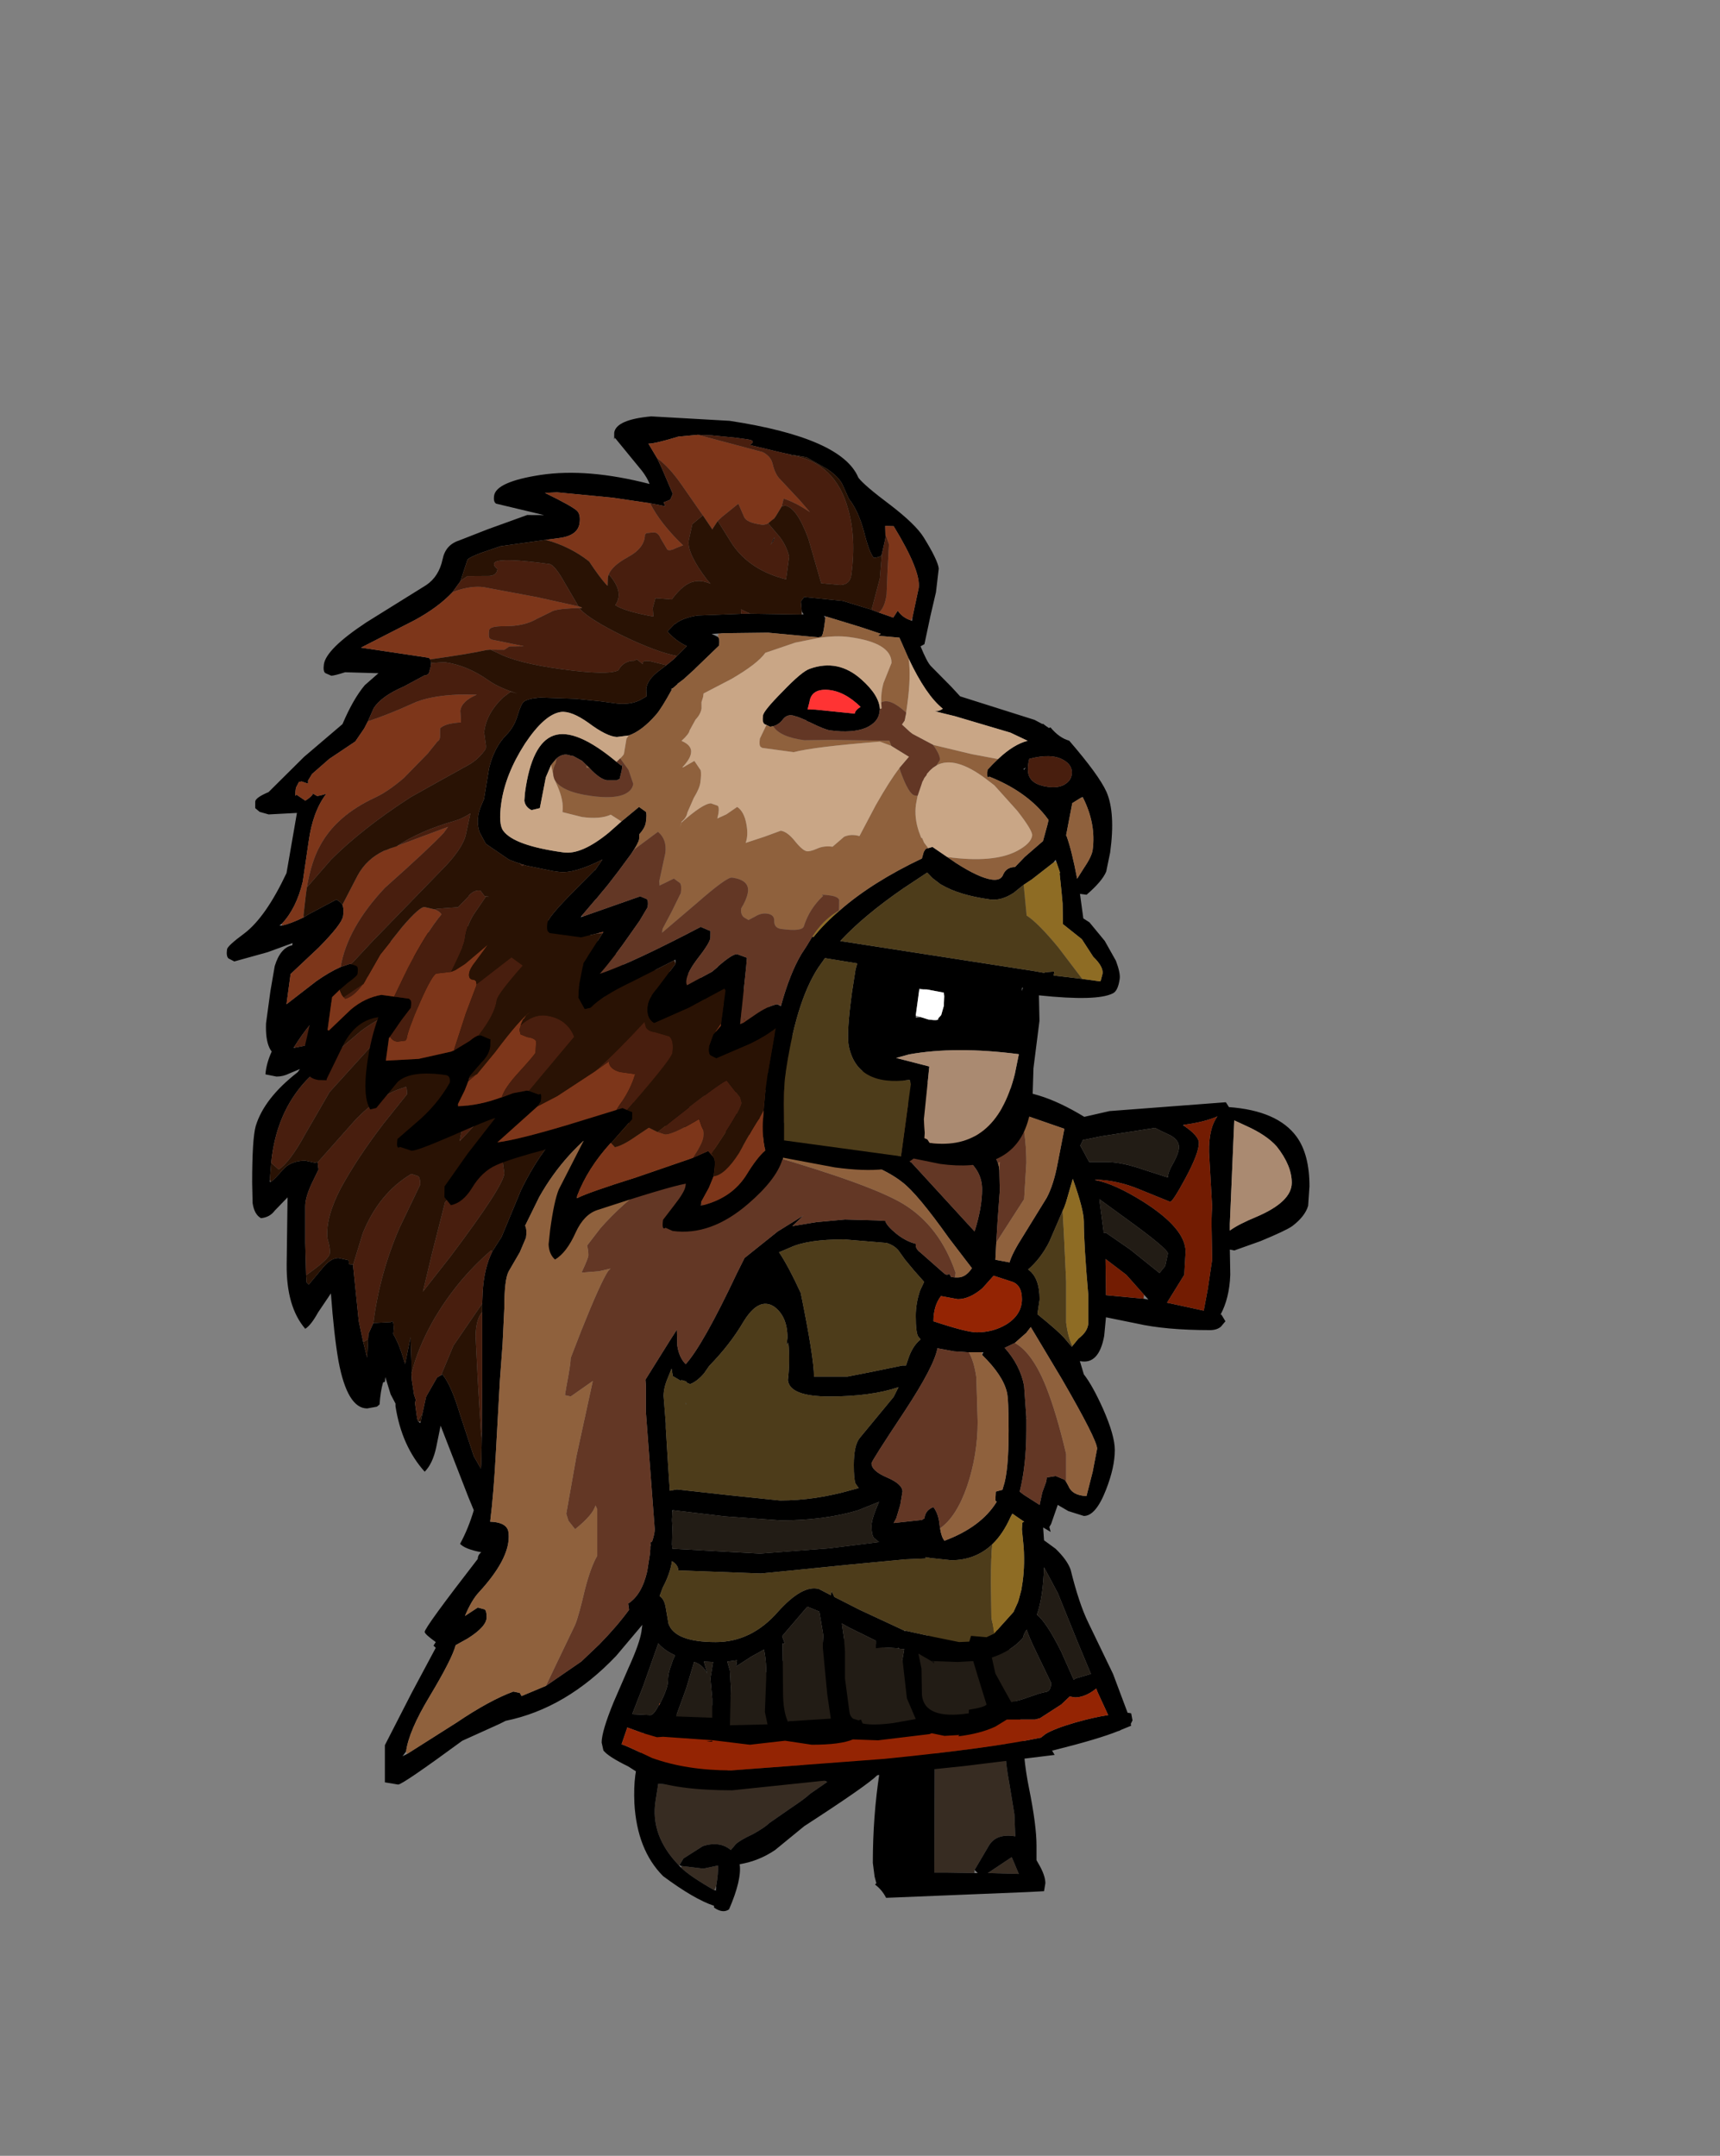 <?xml version="1.0" encoding="UTF-8" standalone="no"?>
<svg xmlns:ffdec="https://www.free-decompiler.com/flash" xmlns:xlink="http://www.w3.org/1999/xlink" ffdec:objectType="frame" height="243.6px" width="194.4px" xmlns="http://www.w3.org/2000/svg">
  <rect width="100%" height="100%" fill="#808080" stroke="none"/>
  <g transform="matrix(1.0, 0.0, 0.0, 1.0, 4.4, 72.6)">
    <use ffdec:characterId="201" height="34.0" transform="matrix(1.0, 0.0, 0.0, 1.0, 67.3, 109.35)" width="46.45" xlink:href="#shape0"/>
    <use ffdec:characterId="467" height="98.3" transform="matrix(1.0, 0.0, 0.0, 1.0, 24.1, 31.4)" width="119.5" xlink:href="#sprite0"/>
    <use ffdec:characterId="469" height="96.65" transform="matrix(0.99, 0.135, -0.135, 0.99, 30.293, -31.562)" width="100.5" xlink:href="#shape2"/>
  </g>
  <defs>
    <g id="shape0" transform="matrix(1.0, 0.0, 0.0, 1.0, 29.45, 30.75)">
      <path d="M9.0 -1.05 L5.85 -1.1 4.45 -1.1 4.5 -15.45 11.75 -16.5 12.45 -16.6 12.5 -14.45 Q12.55 -13.2 12.95 -11.05 L13.5 -7.7 13.6 -5.2 Q11.5 -5.55 10.65 -4.2 L9.0 -1.4 9.0 -1.05 M-24.4 -1.9 Q-27.7 -5.3 -27.05 -9.25 L-26.75 -11.15 Q-23.95 -10.75 -18.35 -12.85 -13.25 -14.75 -12.4 -15.5 L-12.3 -15.4 -10.45 -13.35 Q-9.0 -11.9 -7.65 -11.35 L-9.6 -10.0 Q-10.1 -9.5 -11.9 -8.3 L-14.2 -6.7 Q-14.7 -6.2 -16.05 -5.45 -17.55 -4.75 -18.0 -4.3 L-18.55 -3.65 Q-19.8 -4.7 -21.7 -4.1 L-23.9 -2.7 -24.35 -1.95 -24.4 -1.9 M10.5 -1.05 L13.2 -2.85 14.0 -0.95 10.5 -1.05 M-24.15 -1.65 L-24.15 -1.85 -21.65 -1.55 -20.0 -1.9 Q-19.95 -1.05 -20.2 0.4 L-20.4 0.9 Q-23.2 -0.7 -24.15 -1.65" fill="#372c22" fill-rule="evenodd" stroke="none"/>
      <path d="M12.95 -26.5 Q12.9 -23.45 13.5 -20.7 13.9 -18.95 14.5 -17.65 14.4 -14.35 15.15 -10.65 16.0 -6.45 16.0 -4.15 L16.0 -2.5 16.2 -2.15 Q17.0 -0.8 17.0 0.1 L16.85 1.0 14.95 1.1 -1.0 1.75 Q-1.45 0.85 -2.25 0.25 L-2.1 0.1 -2.3 -0.65 -2.5 -2.2 Q-2.5 -7.45 -1.75 -12.35 L-2.0 -12.1 Q-3.15 -10.95 -10.25 -6.35 L-13.55 -3.65 Q-15.4 -2.4 -17.55 -2.05 -17.3 -0.3 -18.75 3.05 -19.45 3.55 -20.45 2.85 L-20.45 2.65 Q-22.7 1.9 -26.2 -0.7 -29.15 -3.65 -29.45 -8.95 -29.6 -12.5 -28.75 -14.35 L-28.7 -15.0 -28.6 -15.4 -28.85 -15.65 -28.6 -15.7 -28.15 -17.65 -26.9 -18.3 -26.3 -18.3 -24.75 -18.95 -22.7 -19.4 Q-19.2 -20.1 -17.0 -22.3 L-15.95 -22.65 Q-12.55 -25.45 -9.55 -26.65 -3.2 -29.1 1.3 -24.6 L1.55 -24.35 Q3.4 -28.25 5.9 -29.95 8.6 -31.75 10.8 -29.6 L12.95 -26.5 M9.0 -1.4 L10.65 -4.2 Q11.5 -5.55 13.6 -5.2 L13.5 -7.7 12.95 -11.05 Q12.55 -13.2 12.5 -14.45 L12.45 -16.6 11.75 -16.5 4.5 -15.45 4.45 -1.1 5.85 -1.1 9.0 -1.05 9.05 -1.05 9.35 -1.05 9.0 -1.4 M10.5 -1.05 L14.0 -0.95 13.2 -2.85 10.5 -1.05 M-12.4 -15.5 Q-13.25 -14.75 -18.35 -12.85 -23.95 -10.75 -26.75 -11.15 L-27.05 -9.25 Q-27.7 -5.3 -24.4 -1.9 L-24.15 -1.65 Q-23.2 -0.7 -20.4 0.9 -20.35 0.85 -20.25 0.95 L-20.2 0.4 Q-19.95 -1.05 -20.0 -1.9 L-21.65 -1.55 -24.15 -1.85 Q-24.25 -1.85 -24.35 -1.95 L-23.9 -2.7 -21.7 -4.1 Q-19.8 -4.7 -18.55 -3.65 L-18.0 -4.3 Q-17.55 -4.75 -16.05 -5.45 -14.7 -6.2 -14.2 -6.7 L-11.9 -8.3 Q-10.1 -9.5 -9.6 -10.0 L-7.65 -11.35 Q-9.0 -11.9 -10.45 -13.35 L-12.3 -15.4 -12.35 -15.55 -12.4 -15.5" fill="#000000" fill-rule="evenodd" stroke="none"/>
      <path d="M9.0 -1.05 L9.0 -1.4 9.05 -1.05 9.0 -1.05" fill="#5b6171" fill-rule="evenodd" stroke="none"/>
    </g>
    <g id="sprite0" transform="matrix(1.0, 0.0, 0.0, 1.0, 65.0, 51.65)">
      <use ffdec:characterId="466" height="98.3" transform="matrix(1.0, 0.0, 0.0, 1.0, -65.0, -51.65)" width="119.5" xlink:href="#shape1"/>
    </g>
    <g id="shape1" transform="matrix(1.0, 0.0, 0.0, 1.0, 65.0, 51.65)">
      <path d="M29.05 -29.45 L31.9 -30.1 45.05 -31.1 45.4 -30.55 Q50.9 -30.15 53.05 -27.2 54.5 -25.2 54.5 -21.6 L54.35 -19.4 Q54.0 -18.2 52.55 -17.1 51.85 -16.6 48.95 -15.4 L46.0 -14.35 45.5 -14.45 45.55 -11.6 Q45.45 -8.95 44.45 -7.1 L44.55 -7.1 45.0 -6.35 44.5 -5.75 Q44.05 -5.35 43.25 -5.35 38.25 -5.35 34.95 -6.1 L31.5 -6.8 31.3 -4.7 Q30.7 -1.4 28.55 -1.85 L29.0 -0.35 Q29.95 0.85 31.15 3.5 32.5 6.55 32.5 8.2 32.5 10.15 31.5 12.7 30.35 15.65 29.0 15.65 L27.25 15.1 26.05 14.4 25.3 16.55 25.1 16.9 25.25 17.45 24.4 16.95 24.5 18.4 25.8 19.35 Q27.1 20.6 27.5 21.7 28.45 25.55 29.5 27.7 L32.3 33.5 33.95 37.9 34.05 37.9 34.35 37.95 34.5 38.75 34.3 39.15 34.35 39.35 33.25 39.8 32.95 39.95 32.9 39.95 Q30.7 40.85 25.5 42.15 L25.4 42.15 25.7 42.65 15.55 43.9 -10.75 46.65 Q-17.1 46.65 -20.3 45.35 L-22.5 43.95 Q-24.75 42.85 -25.3 42.15 L-25.5 41.25 Q-25.5 40.0 -24.15 36.7 L-22.5 32.9 Q-21.2 30.05 -21.0 28.7 L-20.9 27.95 -23.85 31.45 Q-29.5 37.4 -36.35 38.8 L-37.05 39.15 -41.25 41.05 Q-48.0 46.0 -48.5 46.0 L-50.0 45.75 -50.0 41.55 -46.95 35.6 -44.25 30.55 -44.5 30.3 -44.25 29.9 Q-45.5 29.0 -45.5 28.75 -45.5 28.25 -39.5 20.5 -39.5 20.05 -39.1 19.75 -40.95 19.4 -41.5 18.8 -40.55 17.05 -39.95 15.0 L-40.55 13.55 -43.7 5.45 -44.2 7.9 Q-44.6 9.75 -45.5 10.65 -48.1 7.75 -48.8 3.25 L-48.8 2.95 -49.35 1.9 -49.95 -0.05 -50.0 0.5 -50.2 0.55 Q-50.5 1.55 -50.6 3.05 L-50.9 3.3 -52.0 3.5 Q-54.25 3.5 -55.25 -1.9 -55.75 -4.75 -56.1 -9.5 L-57.55 -7.35 Q-58.35 -5.9 -59.0 -5.5 -61.15 -8.0 -61.1 -12.8 L-61.0 -20.35 -62.45 -18.85 Q-63.0 -18.1 -64.0 -18.0 -64.75 -18.4 -64.95 -19.7 L-65.0 -22.0 Q-65.0 -26.95 -64.6 -28.4 -63.65 -31.55 -59.85 -34.5 L-59.6 -34.85 -60.8 -34.35 Q-61.5 -34.0 -62.25 -34.0 L-63.5 -34.25 Q-63.1 -39.5 -53.0 -47.35 -50.45 -49.3 -45.95 -50.15 -40.85 -50.8 -38.5 -51.5 -33.0 -51.75 -31.2 -51.6 -28.6 -51.4 -26.0 -49.35 L-23.95 -47.95 Q-23.1 -47.25 -23.0 -46.45 L-15.45 -45.6 -15.2 -45.2 -14.95 -45.2 -12.95 -45.1 -10.1 -44.05 Q-7.25 -42.75 -5.35 -40.55 -3.75 -38.7 -2.0 -34.6 L-1.5 -34.6 Q1.75 -35.3 6.85 -34.05 L10.15 -33.1 10.25 -33.3 Q18.85 -33.4 23.95 -31.85 26.25 -31.15 29.05 -29.45 M28.9 -26.85 L28.6 -26.2 29.6 -24.35 31.5 -24.35 Q33.3 -24.35 35.85 -23.45 L38.5 -22.6 Q38.5 -23.2 39.15 -24.3 39.75 -25.4 39.75 -26.05 39.75 -26.8 38.8 -27.35 37.8 -27.8 37.05 -28.2 L30.95 -27.25 29.0 -26.85 28.9 -26.85 M19.1 -15.25 L19.0 -13.3 20.6 -13.0 Q20.9 -14.05 22.15 -16.0 L24.8 -20.3 Q25.6 -21.8 26.05 -24.25 L26.8 -28.1 22.9 -29.45 21.8 -29.8 21.4 -29.9 20.2 -30.3 19.1 -30.65 18.95 -30.7 17.8 -31.1 13.0 -31.1 Q13.35 -29.75 15.1 -28.45 L17.8 -26.35 Q18.95 -25.2 19.3 -24.2 L19.4 -23.85 19.45 -23.35 19.45 -23.3 19.5 -21.1 19.25 -17.7 19.1 -15.25 M40.3 -28.55 L40.2 -28.5 40.3 -28.45 Q42.0 -27.3 42.0 -26.5 42.0 -25.35 40.5 -22.55 39.05 -19.85 38.75 -19.85 L35.3 -21.25 Q32.8 -22.3 30.3 -22.35 L30.25 -22.35 30.3 -22.3 Q32.45 -21.9 35.65 -19.9 40.5 -16.85 40.5 -14.2 L40.35 -11.6 38.4 -8.45 42.55 -7.55 43.0 -9.95 43.5 -13.3 43.45 -16.25 Q43.4 -18.1 43.5 -19.3 L43.15 -25.45 Q43.1 -28.15 44.1 -29.5 42.6 -28.85 40.3 -28.55 M1.15 -32.6 Q-12.65 -32.6 -16.45 -31.2 L-17.3 -30.75 Q-10.6 -30.1 -3.75 -28.55 6.0 -26.4 9.5 -24.3 L16.65 -16.5 Q17.5 -19.2 17.5 -21.25 17.5 -23.35 15.65 -24.75 13.55 -25.9 13.0 -26.35 12.15 -27.0 11.05 -29.15 L10.3 -30.85 Q7.55 -30.95 6.15 -31.7 4.65 -32.6 1.15 -32.6 M-31.8 34.85 L-27.8 32.1 -25.75 30.15 Q-23.75 28.1 -22.4 26.25 L-22.5 25.55 Q-20.95 24.55 -20.35 21.9 L-20.05 20.0 -20.0 19.4 -20.0 19.25 -20.0 19.1 -19.95 19.0 -20.0 18.65 -19.8 18.55 Q-19.5 17.65 -19.5 17.15 L-20.5 3.9 -20.5 0.9 -20.55 0.25 -17.8 -4.15 -17.0 -5.4 -16.95 -3.6 Q-16.75 -2.25 -16.0 -1.5 -14.05 -3.65 -10.2 -11.8 L-9.35 -13.5 -5.6 -16.5 -2.7 -18.3 -3.0 -18.0 -3.95 -17.1 -1.25 -17.55 2.0 -17.85 5.6 -17.75 6.4 -17.7 6.55 -17.7 Q6.7 -17.15 7.8 -16.25 8.85 -15.4 10.0 -15.1 L10.0 -14.85 Q10.1 -14.4 10.55 -14.1 L13.1 -11.85 13.35 -11.65 13.55 -11.6 13.8 -11.7 14.0 -11.35 14.45 -11.3 14.75 -11.3 Q15.65 -11.3 16.35 -12.35 L13.75 -15.75 Q10.2 -20.75 8.5 -22.05 5.55 -24.4 -1.65 -26.05 -10.35 -28.1 -24.5 -28.85 L-24.85 -28.9 Q-29.65 -25.55 -32.55 -20.4 L-34.15 -17.15 Q-34.0 -16.9 -34.0 -16.3 L-34.05 -15.8 -34.75 -14.15 -36.0 -12.0 Q-36.5 -11.1 -36.5 -7.85 L-36.7 -3.75 -37.0 0.3 -37.45 8.4 Q-37.7 13.1 -38.1 16.3 -36.55 16.35 -36.15 17.1 -36.0 17.35 -36.0 18.0 -36.0 20.6 -39.35 24.25 -40.2 25.15 -40.95 26.95 L-39.5 26.0 -38.75 26.2 Q-38.5 26.3 -38.5 27.1 -38.5 28.15 -40.65 29.5 L-42.0 30.25 Q-42.4 31.8 -44.95 36.05 -47.3 39.95 -47.6 42.25 L-48.0 42.8 -47.5 42.55 -41.9 39.0 Q-38.2 36.5 -35.5 35.5 L-35.45 35.5 -34.75 35.65 -34.55 36.0 -31.8 34.85 M8.05 -14.35 Q7.55 -14.95 6.7 -15.2 L1.9 -15.6 Q-2.2 -15.6 -4.15 -14.7 L-5.45 -14.15 Q-4.35 -12.5 -3.0 -9.55 -1.5 -2.2 -1.5 -0.1 L2.3 -0.1 5.1 -0.65 8.5 -1.35 8.9 -1.35 9.1 -1.95 Q9.6 -3.55 10.55 -4.3 L10.3 -4.6 Q10.0 -5.0 10.0 -6.95 10.0 -8.4 10.5 -9.85 L10.95 -10.8 9.8 -12.1 8.8 -13.3 8.05 -14.35 M17.55 -10.1 Q16.1 -8.85 14.75 -8.85 L12.85 -9.2 Q12.0 -8.1 12.0 -6.35 15.75 -5.1 16.9 -5.1 18.75 -5.1 20.25 -6.0 22.0 -7.1 22.0 -8.85 22.0 -10.5 20.8 -10.85 L18.8 -11.5 17.55 -10.1 M16.0 -2.85 L15.85 -2.85 15.2 -2.9 14.35 -2.95 12.45 -3.3 Q12.1 -1.3 8.75 3.8 5.0 9.45 5.0 9.7 5.0 10.55 6.75 11.3 8.5 12.05 8.5 12.9 L8.25 14.4 7.8 15.9 7.5 16.45 10.7 16.1 11.0 15.9 11.0 15.8 Q11.15 14.95 12.0 14.65 12.6 15.45 12.7 16.75 L12.75 16.9 12.75 17.05 Q12.9 18.05 13.25 18.45 17.4 16.9 19.15 14.05 L19.0 13.9 19.05 12.9 19.4 12.8 19.8 12.7 19.9 12.35 Q20.5 10.65 20.5 6.0 20.5 2.4 20.3 1.65 19.85 -0.25 17.5 -2.55 L17.65 -2.85 17.5 -2.85 17.0 -2.85 16.0 -2.85 M34.25 -14.45 L37.55 -11.8 38.2 -12.6 38.5 -14.0 Q38.5 -14.55 33.5 -18.15 L30.75 -20.15 31.25 -16.35 31.5 -16.35 34.25 -14.45 M31.45 -13.35 L31.5 -9.35 31.5 -9.3 35.75 -8.9 36.3 -8.8 35.8 -9.35 33.8 -11.6 31.5 -13.35 31.45 -13.4 31.45 -13.35 M27.7 -3.55 L28.4 -4.4 Q29.4 -5.15 29.5 -6.05 L29.5 -9.35 Q29.0 -15.05 29.0 -17.6 29.0 -18.95 27.75 -22.45 L27.0 -19.85 26.95 -19.7 26.75 -19.15 26.7 -19.05 25.1 -15.35 Q24.15 -13.45 22.7 -12.2 24.0 -11.3 24.0 -8.8 L23.75 -7.15 Q26.15 -5.2 26.8 -4.45 L27.65 -3.45 27.7 -3.55 M27.0 11.8 L27.25 12.25 Q27.7 13.35 29.3 13.4 L30.0 10.65 30.5 8.05 Q30.5 7.05 26.5 0.15 L23.0 -5.7 22.5 -5.05 21.2 -3.9 20.05 -3.35 Q21.8 -1.4 22.25 0.95 L22.25 1.0 22.5 4.5 22.5 4.65 22.5 5.95 Q22.5 9.9 21.75 12.9 L22.2 13.25 24.0 14.4 24.3 13.0 24.7 11.9 24.75 11.75 24.8 11.45 24.8 11.3 25.75 11.15 25.85 11.15 26.8 11.55 27.0 11.8 M46.0 -29.05 L45.5 -17.35 45.5 -16.6 Q46.45 -17.3 48.5 -18.15 52.5 -19.85 52.5 -22.0 52.5 -23.95 50.8 -26.1 49.65 -27.4 47.3 -28.45 L46.0 -29.05 M20.95 15.4 L20.9 15.4 20.75 15.7 20.7 15.8 Q19.85 17.7 18.65 18.85 16.75 20.65 14.0 20.65 L11.65 20.4 11.1 20.3 11.15 20.45 8.85 20.55 2.5 21.15 -2.95 21.7 -7.5 22.15 -16.85 21.8 Q-16.8 21.25 -17.55 20.75 -17.75 22.15 -18.6 23.75 L-18.95 24.7 Q-18.4 25.05 -18.25 26.05 L-17.95 27.8 Q-17.25 29.9 -12.6 29.9 -8.55 29.9 -5.55 26.45 -2.8 23.4 -0.95 23.9 L0.4 24.6 0.5 24.15 0.8 24.8 3.65 26.25 8.7 28.6 8.7 28.65 9.0 28.65 11.95 29.3 14.9 29.9 16.05 29.85 16.25 29.2 18.0 29.35 18.85 28.95 21.05 26.5 21.55 25.4 21.6 25.25 21.7 24.9 21.95 23.95 22.0 23.6 Q22.35 21.6 22.2 19.2 L22.0 17.15 22.05 16.4 22.25 16.3 21.3 15.65 20.95 15.4 M24.5 21.45 Q24.4 24.8 23.7 26.8 24.8 27.7 26.45 31.0 L27.85 34.15 28.1 34.0 29.8 33.5 28.3 29.9 26.05 24.35 24.5 21.45 M3.2 12.0 Q3.0 11.55 3.0 9.9 3.0 7.6 3.7 6.8 L7.5 2.2 8.05 1.1 Q4.9 2.15 0.25 2.15 -4.25 2.15 -4.45 0.3 -4.2 -1.85 -4.4 -3.95 L-4.6 -3.6 -4.5 -4.5 Q-4.5 -6.9 -6.0 -8.0 -7.75 -9.15 -9.5 -6.25 -11.0 -3.7 -13.35 -1.3 L-13.9 -0.5 Q-14.7 0.45 -15.5 0.75 L-15.85 0.6 -15.95 0.45 -16.25 0.35 -16.45 0.3 -16.6 0.35 -17.45 -0.15 -17.6 -1.0 -18.0 0.0 Q-18.5 1.15 -18.5 2.1 L-18.25 5.2 -18.25 5.45 -18.25 5.55 -18.25 5.7 -18.0 9.75 -17.8 12.8 -17.0 12.65 -11.15 13.3 -5.35 13.9 Q-1.35 13.9 2.8 12.7 L3.55 12.5 3.2 12.0 M-17.5 15.25 L-17.55 16.1 -17.5 17.0 -17.55 18.85 -17.5 19.35 -7.6 19.9 0.25 19.3 5.85 18.6 5.25 18.1 Q5.0 17.7 5.0 16.8 5.0 16.15 5.5 14.9 L5.85 14.05 3.5 15.0 Q-0.3 16.15 -5.25 16.15 L-11.55 15.7 -17.45 15.0 -17.5 15.0 -17.5 15.25 M11.85 32.1 L10.3 31.2 10.65 32.9 10.7 35.9 Q11.0 38.7 16.0 37.95 L16.0 37.8 16.0 37.55 Q17.85 37.25 18.0 36.95 L16.95 33.55 16.5 32.05 14.75 32.15 12.05 32.05 11.8 32.0 11.85 32.1 M18.6 31.65 L19.0 33.45 20.1 35.45 20.8 36.7 21.95 36.4 24.0 35.7 24.85 35.5 Q25.3 35.3 25.3 34.5 L23.9 31.6 Q22.7 29.15 22.55 28.5 22.25 28.85 22.1 29.45 20.75 30.95 18.6 31.65 M8.0 30.6 L6.25 30.5 5.5 30.6 5.5 29.8 5.5 29.75 2.55 28.3 1.65 27.8 1.9 29.55 1.95 30.25 2.0 30.95 2.0 34.0 2.5 37.75 Q2.55 38.25 2.9 38.55 L3.55 38.75 3.8 38.65 4.0 39.1 Q5.2 39.35 7.45 39.05 L10.0 38.6 9.0 36.25 8.5 31.85 8.7 30.7 8.15 30.65 8.05 30.55 8.0 30.55 8.0 30.6 M2.9 40.9 Q1.5 41.5 -1.75 41.5 L-4.75 41.05 -4.8 41.05 -8.75 41.5 -12.85 41.0 -18.55 40.6 -19.25 40.65 -20.95 40.15 -22.6 39.55 -23.25 41.45 Q-22.85 41.55 -19.8 43.0 -15.9 44.4 -10.85 44.4 L6.45 43.1 Q18.4 41.9 24.15 40.7 L24.65 40.3 Q25.6 39.7 28.0 39.0 30.1 38.4 31.75 38.15 L30.55 35.55 30.4 35.15 30.0 35.45 Q28.95 36.15 28.0 36.15 L27.4 36.05 26.45 36.95 24.05 38.5 23.5 38.65 20.3 38.65 19.0 39.45 Q17.3 40.25 14.8 40.55 L14.95 40.4 13.25 40.5 11.8 40.2 11.55 40.3 5.75 41.0 2.9 40.9 M0.0 35.8 L-0.5 30.55 -0.5 30.05 -0.45 29.15 -0.5 28.8 -0.9 26.45 -2.25 25.9 -4.95 29.05 -5.1 29.25 -4.8 30.05 -5.05 30.05 -5.0 35.55 Q-5.0 37.7 -4.45 38.9 L-4.35 38.85 0.4 38.55 0.0 35.8 M-43.6 -48.3 Q-47.35 -47.5 -50.55 -46.0 -56.8 -42.95 -60.25 -37.35 L-60.35 -37.25 -60.25 -37.25 -57.75 -37.75 -55.35 -38.0 -55.15 -37.85 Q-55.0 -37.75 -55.0 -37.2 L-55.0 -37.0 -55.1 -36.9 -55.55 -36.6 -56.3 -36.0 -58.15 -34.3 -58.9 -33.55 Q-62.3 -29.9 -62.85 -24.25 L-63.0 -22.35 -63.0 -22.1 -62.9 -22.1 Q-62.55 -22.3 -61.55 -23.45 -60.65 -24.5 -59.0 -24.5 L-57.85 -24.25 -57.65 -24.35 -57.6 -24.3 -57.5 -23.5 -58.25 -21.95 Q-59.0 -20.35 -59.0 -19.35 L-59.0 -15.8 -59.0 -15.55 -59.0 -15.5 -59.0 -15.4 -59.0 -15.35 -59.0 -15.2 -58.9 -11.55 -58.85 -10.75 -58.6 -10.5 -57.1 -12.3 Q-56.15 -13.5 -55.25 -13.5 L-54.1 -13.25 -54.05 -12.8 -53.6 -12.75 -53.6 -12.7 -52.95 -6.35 -52.45 -4.0 -52.0 -2.25 -51.9 -4.3 -51.85 -4.95 -51.3 -6.15 -49.35 -6.25 -49.15 -6.35 Q-49.0 -6.3 -49.0 -5.5 L-49.05 -4.9 Q-48.35 -3.75 -47.75 -1.6 L-47.7 -1.55 -47.7 -1.6 -47.1 -4.55 -47.0 -1.85 -47.0 -0.4 -46.95 0.35 -46.7 1.95 -46.5 2.55 -46.6 2.85 -46.35 4.65 -46.35 4.7 -46.3 4.75 -46.3 4.8 -46.25 4.9 -46.25 4.95 -46.0 5.15 -45.95 5.0 -45.75 4.05 -45.35 2.2 -45.3 2.15 -45.3 2.1 -44.1 0.0 -43.75 -0.2 -43.7 -0.25 -43.65 -0.25 -43.5 -0.35 Q-42.5 0.85 -41.5 4.2 L-39.95 8.9 -39.15 10.3 -39.1 9.65 -39.05 6.95 -39.0 0.05 -39.0 -7.4 -39.0 -8.35 -38.95 -9.6 Q-38.8 -12.35 -37.85 -14.25 L-36.8 -15.9 -34.6 -21.2 Q-30.6 -29.35 -25.5 -30.4 L-25.45 -30.9 -25.4 -31.0 -25.35 -31.0 -25.25 -31.3 -19.45 -30.95 Q-18.65 -34.3 -3.55 -34.55 L-4.05 -35.6 Q-4.9 -37.55 -5.9 -38.75 -9.7 -43.1 -19.35 -43.1 -22.85 -43.1 -26.1 -42.15 -24.55 -43.5 -24.15 -44.4 L-24.05 -44.6 -24.6 -44.6 -31.05 -44.1 -35.7 -43.0 -34.9 -44.95 -34.4 -46.05 -26.45 -46.6 -26.05 -46.6 -26.45 -47.1 Q-29.1 -49.25 -34.25 -49.25 L-43.6 -48.3 M-16.0 3.0 L-16.0 2.85 -15.9 3.0 -16.0 3.0 M-18.9 36.85 Q-18.0 35.1 -18.0 34.25 -18.0 33.4 -17.6 32.4 L-17.45 31.95 -17.2 31.4 Q-18.4 30.85 -19.1 30.05 L-20.8 34.85 -22.05 38.05 -20.0 38.15 Q-19.6 38.15 -19.0 36.95 L-19.0 37.05 -18.9 36.85 M-7.15 30.75 L-8.6 31.55 -10.3 32.65 -10.2 31.95 -11.3 32.1 -11.0 33.15 -10.9 34.95 -11.0 39.3 -6.75 39.2 -7.05 37.8 -6.9 34.0 Q-6.85 32.2 -7.15 30.75 M-13.85 33.0 Q-14.35 32.35 -15.05 32.15 L-15.95 35.15 -17.1 38.3 -13.0 38.45 -13.0 36.3 -13.2 34.1 -13.2 33.95 -12.9 32.15 -13.95 32.1 -13.55 33.45 -13.85 33.0 M-13.05 41.05 L-12.95 41.15 -13.65 41.15 -13.05 41.05" fill="#000000" fill-rule="evenodd" stroke="none"/>
      <path d="M-60.25 -37.35 Q-56.8 -42.95 -50.55 -46.0 -47.35 -47.5 -43.6 -48.3 L-45.75 -46.95 Q-49.6 -44.5 -51.35 -42.75 L-55.85 -38.8 -57.05 -37.85 -57.75 -37.75 -60.25 -37.25 -60.25 -37.35 M-35.7 -43.0 L-31.05 -44.1 -36.85 -40.35 -35.7 -43.0 M-37.85 -14.25 Q-38.8 -12.35 -38.95 -9.6 L-39.0 -8.35 -42.25 -3.6 -43.65 -0.25 -43.7 -0.25 -43.75 -0.2 -44.1 0.0 -45.3 2.1 -45.3 2.15 -45.35 2.2 -45.75 4.05 -46.25 4.9 -46.3 4.8 -46.3 4.75 -46.35 4.7 -46.35 4.65 -46.6 2.85 -46.5 2.55 -46.7 1.95 -46.95 0.35 -47.0 -0.4 Q-46.3 -3.3 -44.55 -6.4 -41.9 -11.0 -38.0 -14.35 L-37.85 -14.25 M-39.0 -7.4 L-39.0 0.05 -39.05 6.95 -39.15 6.05 -39.5 0.3 -39.75 -4.7 Q-39.7 -6.6 -39.0 -7.4 M-51.3 -6.15 L-51.85 -4.95 -51.9 -4.3 -52.45 -4.0 -52.95 -6.35 -53.6 -12.7 -52.5 -16.3 Q-50.65 -20.85 -47.0 -23.0 L-46.25 -22.75 Q-46.0 -22.6 -46.0 -21.8 L-48.35 -16.9 Q-50.6 -11.7 -51.3 -6.15 M-58.9 -11.55 L-59.0 -15.2 -59.0 -15.35 -59.0 -15.4 -59.0 -15.5 -59.0 -15.55 -59.0 -15.8 -59.0 -19.35 Q-59.0 -20.35 -58.25 -21.95 L-57.5 -23.5 -57.6 -24.3 -53.25 -29.2 Q-50.5 -32.0 -47.85 -32.75 L-47.65 -32.85 Q-47.5 -32.8 -47.5 -32.0 L-50.1 -28.75 Q-53.1 -24.85 -55.0 -21.35 -56.7 -18.1 -56.5 -15.75 -56.1 -14.4 -56.25 -13.9 -56.5 -13.25 -58.9 -11.55 M-62.85 -24.25 Q-62.3 -29.9 -58.9 -33.55 L-58.15 -34.3 -57.85 -34.6 -56.3 -36.0 -55.55 -36.6 -55.1 -36.9 -55.0 -37.0 -55.0 -37.2 -52.7 -39.15 Q-49.5 -41.55 -46.35 -41.75 L-46.15 -41.85 Q-46.0 -41.8 -46.0 -41.0 -46.0 -40.85 -48.05 -39.95 -50.5 -38.95 -51.85 -37.1 L-56.25 -32.25 -59.0 -27.5 Q-60.75 -24.3 -62.0 -23.5 L-62.85 -24.25 M-41.55 -26.7 L-41.2 -28.55 -40.55 -31.2 -38.5 -32.9 -34.45 -36.4 -36.45 -33.35 Q-38.8 -29.8 -40.0 -28.35 L-41.55 -26.7 M-42.2 -20.95 Q-38.85 -24.65 -37.5 -25.35 L-36.7 -24.5 -36.5 -23.1 Q-36.5 -21.75 -42.6 -13.65 L-45.7 -9.7 -44.65 -14.1 -43.2 -19.8 -42.2 -20.95" fill="#481e0e" fill-rule="evenodd" stroke="none"/>
      <path d="M-57.75 -37.75 L-57.05 -37.85 -55.85 -38.8 -51.35 -42.75 Q-49.6 -44.5 -45.75 -46.95 L-43.6 -48.3 -34.25 -49.25 Q-29.1 -49.25 -26.45 -47.1 L-26.45 -46.6 -34.4 -46.05 -34.9 -44.95 -35.7 -43.0 -36.85 -40.35 -31.05 -44.1 -24.6 -44.6 -24.15 -44.4 Q-24.55 -43.5 -26.1 -42.15 -22.85 -43.1 -19.35 -43.1 -9.7 -43.1 -5.9 -38.75 -4.9 -37.55 -4.05 -35.6 L-3.55 -34.55 Q-18.65 -34.3 -19.45 -30.95 L-25.25 -31.3 -25.35 -31.0 -25.4 -31.0 -25.45 -30.9 -25.5 -30.4 Q-30.6 -29.35 -34.6 -21.2 L-36.8 -15.9 -37.85 -14.25 -38.0 -14.35 Q-41.9 -11.0 -44.55 -6.4 -46.3 -3.3 -47.0 -0.4 L-47.0 -1.85 -47.1 -4.55 -47.7 -1.6 -47.75 -1.6 Q-48.35 -3.75 -49.05 -4.9 L-49.0 -5.5 Q-49.0 -6.3 -49.15 -6.35 L-49.35 -6.25 -51.3 -6.15 Q-50.6 -11.7 -48.35 -16.9 L-46.0 -21.8 Q-46.0 -22.6 -46.25 -22.75 L-47.0 -23.0 Q-50.65 -20.85 -52.5 -16.3 L-53.6 -12.7 -53.6 -12.75 -54.05 -12.8 -54.1 -13.25 -55.25 -13.5 Q-56.15 -13.5 -57.1 -12.3 L-58.6 -10.5 -58.85 -10.75 -58.9 -11.55 Q-56.5 -13.25 -56.25 -13.9 -56.1 -14.4 -56.5 -15.75 -56.7 -18.1 -55.0 -21.35 -53.1 -24.85 -50.1 -28.75 L-47.5 -32.0 Q-47.5 -32.8 -47.65 -32.85 L-47.85 -32.75 Q-50.5 -32.0 -53.25 -29.2 L-57.6 -24.3 -57.65 -24.35 -57.85 -24.25 -59.0 -24.5 Q-60.65 -24.5 -61.55 -23.45 -62.55 -22.3 -62.9 -22.1 L-63.0 -22.35 -62.85 -24.25 -62.0 -23.5 Q-60.75 -24.3 -59.0 -27.5 L-56.25 -32.25 -51.85 -37.1 Q-50.5 -38.95 -48.05 -39.95 -46.0 -40.85 -46.0 -41.0 -46.0 -41.8 -46.15 -41.85 L-46.35 -41.75 Q-49.5 -41.55 -52.7 -39.15 L-55.0 -37.2 Q-55.0 -37.75 -55.15 -37.85 L-55.35 -38.0 -57.75 -37.75 M-39.0 -8.35 L-39.0 -7.4 Q-39.7 -6.6 -39.75 -4.7 L-39.5 0.3 -39.15 6.05 -39.05 6.95 -39.1 9.65 -39.15 10.3 -39.95 8.9 -41.5 4.2 Q-42.5 0.85 -43.5 -0.35 L-43.65 -0.25 -42.25 -3.6 -39.0 -8.35 M-45.75 4.05 L-45.95 5.0 -46.25 4.95 -46.25 4.9 -45.75 4.05 M-51.9 -4.3 L-52.0 -2.25 -52.45 -4.0 -51.9 -4.3 M-58.15 -34.3 L-56.3 -36.0 -57.85 -34.6 -58.15 -34.3 M-41.55 -26.7 L-40.0 -28.35 Q-38.8 -29.8 -36.45 -33.35 L-34.45 -36.4 -38.5 -32.9 -40.55 -31.2 -41.2 -28.55 -41.55 -26.7 M-42.2 -20.95 L-43.2 -19.8 -44.65 -14.1 -45.7 -9.7 -42.6 -13.65 Q-36.5 -21.75 -36.5 -23.1 L-36.7 -24.5 -37.5 -25.35 Q-38.85 -24.65 -42.2 -20.95" fill="#291204" fill-rule="evenodd" stroke="none"/>
      <path d="M21.8 -29.8 L22.0 -29.3 Q22.5 -26.8 22.5 -24.25 L22.25 -20.15 19.1 -15.25 19.25 -17.7 19.5 -21.1 19.45 -23.3 19.45 -23.35 19.5 -24.35 19.3 -24.2 Q18.95 -25.2 17.8 -26.35 L15.1 -28.45 Q13.35 -29.75 13.0 -31.1 L17.8 -31.1 18.95 -30.7 19.1 -30.65 20.2 -30.3 21.4 -29.9 21.8 -29.8 M1.15 -32.6 Q4.65 -32.6 6.15 -31.7 7.55 -30.95 10.3 -30.85 L11.05 -29.15 Q12.15 -27.0 13.0 -26.35 13.55 -25.9 15.65 -24.75 17.5 -23.35 17.5 -21.25 17.5 -19.2 16.65 -16.5 L9.5 -24.3 Q6.0 -26.4 -3.75 -28.55 -10.6 -30.1 -17.3 -30.75 L-16.45 -31.2 Q-12.65 -32.6 1.15 -32.6 M14.45 -11.3 L14.0 -11.35 13.8 -11.7 13.55 -11.6 13.35 -11.65 13.1 -11.85 10.55 -14.1 Q10.1 -14.4 10.0 -14.85 L10.0 -15.1 Q8.85 -15.4 7.8 -16.25 6.7 -17.15 6.55 -17.7 L6.4 -17.7 5.6 -17.75 2.0 -17.85 -1.25 -17.55 -3.95 -17.1 -3.0 -18.0 -2.7 -18.3 -5.6 -16.5 -9.35 -13.5 -10.2 -11.8 Q-14.05 -3.65 -16.0 -1.5 -16.75 -2.25 -16.95 -3.6 L-17.0 -5.4 -17.8 -4.15 -20.55 0.25 -20.5 0.9 -20.5 3.9 -19.5 17.15 Q-19.5 17.65 -19.8 18.55 L-20.0 18.65 -19.95 19.0 -20.0 19.1 -20.0 19.25 -20.0 19.4 -20.05 20.0 -20.35 21.9 Q-20.95 24.55 -22.5 25.55 L-22.4 26.25 Q-23.75 28.1 -25.75 30.15 L-27.8 32.1 -31.8 34.85 -30.85 32.85 -28.5 27.95 Q-28.1 27.0 -27.4 24.0 -26.75 21.45 -26.0 20.15 L-26.0 14.9 -26.2 14.45 Q-26.45 15.5 -28.5 17.15 L-29.25 16.2 -29.5 15.4 -28.35 8.9 -26.5 0.4 -29.0 2.15 -29.65 2.0 -29.5 1.1 Q-29.0 -1.5 -29.0 -2.15 L-29.0 -2.2 -27.8 -5.3 Q-25.6 -10.8 -24.75 -12.05 L-24.5 -12.3 -25.8 -12.0 -27.7 -11.85 -27.75 -11.9 Q-27.0 -13.5 -27.0 -13.8 -27.0 -14.4 -27.15 -14.9 L-25.65 -16.85 Q-23.2 -19.65 -19.9 -22.0 -11.2 -28.3 -6.45 -25.1 5.05 -21.75 8.6 -19.6 12.7 -17.1 14.5 -11.85 L14.45 -11.3 M12.75 17.05 L12.75 16.9 12.7 16.75 Q12.6 15.45 12.0 14.65 11.15 14.95 11.0 15.8 L11.0 15.9 10.7 16.1 7.5 16.45 7.8 15.9 8.25 14.4 8.5 12.9 Q8.5 12.05 6.75 11.3 5.0 10.55 5.0 9.7 5.0 9.45 8.75 3.8 12.1 -1.3 12.45 -3.3 L14.35 -2.95 15.2 -2.9 15.85 -2.85 16.0 -2.85 Q16.6 -1.8 16.85 0.0 L17.0 5.0 Q17.0 8.75 15.8 12.3 14.6 15.75 12.75 17.05 M21.2 -3.9 Q23.2 -2.8 24.75 1.1 25.9 4.0 27.0 8.65 L27.0 11.8 26.8 11.55 25.85 11.15 25.75 11.15 24.8 11.3 24.8 11.45 24.75 11.75 24.7 11.9 24.3 13.0 24.0 14.4 22.2 13.25 21.75 12.9 Q22.5 9.9 22.5 5.95 L22.5 4.65 22.55 4.65 22.5 4.5 22.25 1.0 22.25 0.95 Q21.8 -1.4 20.05 -3.35 L21.2 -3.9" fill="#633725" fill-rule="evenodd" stroke="none"/>
      <path d="M19.1 -15.25 L22.25 -20.15 22.5 -24.25 Q22.5 -26.8 22.0 -29.3 L21.8 -29.8 22.9 -29.45 26.8 -28.1 26.05 -24.25 Q25.6 -21.8 24.8 -20.3 L22.15 -16.0 Q20.9 -14.05 20.6 -13.0 L19.0 -13.3 19.1 -15.25 M19.3 -24.2 L19.5 -24.35 19.45 -23.35 19.4 -23.85 19.3 -24.2 M-31.8 34.85 L-34.55 36.0 -34.75 35.65 -35.45 35.5 -35.5 35.5 Q-38.2 36.5 -41.9 39.0 L-47.5 42.55 -47.6 42.25 Q-47.3 39.95 -44.95 36.05 -42.4 31.8 -42.0 30.25 L-40.65 29.5 Q-38.5 28.15 -38.5 27.1 -38.5 26.3 -38.75 26.2 L-39.5 26.0 -40.95 26.95 Q-40.2 25.15 -39.35 24.25 -36.0 20.6 -36.0 18.0 -36.0 17.35 -36.15 17.1 -36.55 16.35 -38.1 16.3 -37.7 13.1 -37.45 8.4 L-37.0 0.3 -36.7 -3.75 -36.5 -7.85 Q-36.5 -11.1 -36.0 -12.0 L-34.75 -14.15 -34.05 -15.8 -34.0 -16.3 Q-34.0 -16.9 -34.15 -17.15 L-32.55 -20.4 Q-29.65 -25.55 -24.85 -28.9 L-24.5 -28.85 Q-10.35 -28.1 -1.65 -26.05 5.55 -24.4 8.5 -22.05 10.2 -20.75 13.75 -15.75 L16.35 -12.35 Q15.65 -11.3 14.75 -11.3 L14.45 -11.3 14.5 -11.85 Q12.7 -17.1 8.6 -19.6 5.05 -21.75 -6.45 -25.1 -11.2 -28.3 -19.9 -22.0 -23.2 -19.65 -25.65 -16.85 L-27.15 -14.9 Q-27.0 -14.4 -27.0 -13.8 -27.0 -13.5 -27.75 -11.9 L-27.7 -11.85 -25.8 -12.0 -24.5 -12.3 -24.75 -12.05 Q-25.6 -10.8 -27.8 -5.3 L-29.0 -2.2 -29.0 -2.15 Q-29.0 -1.5 -29.5 1.1 L-29.65 2.0 -29.0 2.15 -26.5 0.4 -28.35 8.9 -29.5 15.4 -29.25 16.2 -28.5 17.15 Q-26.45 15.5 -26.2 14.45 L-26.0 14.9 -26.0 20.15 Q-26.75 21.45 -27.4 24.0 -28.1 27.0 -28.5 27.95 L-30.85 32.85 -31.8 34.85 M12.75 17.05 Q14.6 15.75 15.8 12.3 17.0 8.75 17.0 5.0 L16.85 0.0 Q16.6 -1.8 16.0 -2.85 L17.0 -2.85 17.5 -2.85 17.5 -2.55 Q19.85 -0.25 20.3 1.65 20.5 2.4 20.5 6.0 20.5 10.65 19.9 12.35 L19.8 12.7 19.4 12.8 19.05 12.9 19.0 13.9 19.15 14.05 Q17.4 16.9 13.25 18.45 12.9 18.05 12.75 17.05 M21.2 -3.9 L22.5 -5.05 23.0 -5.7 26.5 0.15 Q30.5 7.05 30.5 8.05 L30.0 10.65 29.3 13.4 Q27.7 13.35 27.25 12.25 L27.0 11.8 27.0 8.65 Q25.9 4.0 24.75 1.1 23.2 -2.8 21.2 -3.9 M22.5 4.65 L22.5 4.5 22.55 4.65 22.5 4.65" fill="#8f613d" fill-rule="evenodd" stroke="none"/>
      <path d="M8.05 -14.35 L8.8 -13.3 9.8 -12.1 10.95 -10.8 10.5 -9.85 Q10.0 -8.4 10.0 -6.95 10.0 -5.0 10.3 -4.6 L10.55 -4.3 Q9.6 -3.55 9.1 -1.95 L8.9 -1.35 8.5 -1.35 5.1 -0.65 2.3 -0.1 -1.5 -0.1 Q-1.5 -2.2 -3.0 -9.55 -4.35 -12.5 -5.45 -14.15 L-4.15 -14.7 Q-2.2 -15.6 1.9 -15.6 L6.7 -15.2 Q7.55 -14.95 8.05 -14.35 M26.7 -19.05 L26.6 -18.85 26.75 -16.15 27.0 -10.85 27.0 -6.2 Q27.2 -4.6 27.7 -3.55 L27.65 -3.45 26.8 -4.45 Q26.15 -5.2 23.75 -7.15 L24.0 -8.8 Q24.0 -11.3 22.7 -12.2 24.15 -13.45 25.1 -15.35 L26.7 -19.05 M18.85 28.95 L18.0 29.35 16.25 29.2 16.05 29.85 14.9 29.9 11.95 29.3 9.0 28.65 8.7 28.6 3.65 26.25 0.8 24.8 0.5 24.15 0.4 24.6 -0.95 23.9 Q-2.8 23.4 -5.55 26.45 -8.55 29.9 -12.6 29.9 -17.25 29.9 -17.95 27.8 L-18.25 26.05 Q-18.4 25.05 -18.95 24.7 L-18.6 23.75 Q-17.75 22.15 -17.55 20.75 -16.8 21.25 -16.85 21.8 L-7.5 22.15 -2.95 21.7 2.5 21.15 8.85 20.55 11.15 20.45 11.1 20.3 11.65 20.4 14.0 20.65 Q16.75 20.65 18.65 18.85 18.5 20.15 18.5 23.25 L18.55 27.1 18.85 28.95 M3.2 12.0 L3.55 12.5 2.8 12.7 Q-1.35 13.9 -5.35 13.9 L-11.15 13.3 -17.0 12.65 -17.8 12.8 -18.0 9.75 -18.25 5.7 -18.25 5.55 -18.25 5.45 -18.25 5.2 -18.5 2.1 Q-18.5 1.15 -18.0 0.0 L-17.6 -1.0 -17.45 -0.15 -16.6 0.35 -16.45 0.3 -16.25 0.35 -15.95 0.45 -15.85 0.6 -15.5 0.75 Q-14.7 0.45 -13.9 -0.5 L-13.35 -1.3 Q-11.0 -3.7 -9.5 -6.25 -7.75 -9.15 -6.0 -8.0 -4.5 -6.9 -4.5 -4.5 L-4.6 -3.6 -4.4 -3.95 Q-4.2 -1.85 -4.45 0.3 -4.25 2.15 0.25 2.15 4.9 2.15 8.05 1.1 L7.5 2.2 3.7 6.8 Q3.0 7.6 3.0 9.9 3.0 11.55 3.2 12.0 M-16.0 3.0 L-15.9 3.0 -16.0 2.85 -16.0 3.0" fill="#4d3c1a" fill-rule="evenodd" stroke="none"/>
      <path d="M28.9 -26.85 L29.0 -26.85 30.95 -27.25 37.05 -28.2 Q37.8 -27.8 38.8 -27.35 39.75 -26.8 39.75 -26.05 39.75 -25.4 39.15 -24.3 38.5 -23.2 38.5 -22.6 L35.85 -23.45 Q33.3 -24.35 31.5 -24.35 L29.6 -24.35 28.6 -26.2 28.9 -26.85 M34.25 -14.45 L31.5 -16.35 31.25 -16.35 30.75 -20.15 33.5 -18.15 Q38.5 -14.55 38.5 -14.0 L38.2 -12.6 37.55 -11.8 34.25 -14.45 M24.5 21.45 L26.05 24.35 28.3 29.9 29.8 33.5 28.1 34.0 27.85 34.15 26.45 31.0 Q24.8 27.7 23.7 26.8 24.4 24.8 24.5 21.45 M-17.45 15.0 L-11.55 15.7 -5.25 16.15 Q-0.3 16.15 3.5 15.0 L5.85 14.05 5.5 14.9 Q5.0 16.15 5.0 16.8 5.0 17.7 5.25 18.1 L5.85 18.6 0.25 19.3 -7.6 19.9 -17.5 19.35 -17.55 18.85 -17.5 17.0 -17.55 16.1 -17.5 15.25 -17.45 15.0 M12.05 32.05 L14.75 32.15 16.5 32.05 16.95 33.55 18.0 36.95 Q17.85 37.25 16.0 37.55 L16.0 37.8 16.0 37.95 Q11.0 38.7 10.7 35.9 L10.65 32.9 10.3 31.2 11.85 32.1 12.05 32.3 12.05 32.05 M18.6 31.65 Q20.75 30.95 22.1 29.45 22.25 28.85 22.55 28.5 22.7 29.15 23.9 31.6 L25.3 34.5 Q25.3 35.3 24.85 35.5 L24.0 35.7 21.95 36.4 20.8 36.7 20.1 35.45 19.0 33.45 18.6 31.65 M8.15 30.65 L8.7 30.7 8.5 31.85 9.0 36.25 10.0 38.6 7.45 39.05 Q5.2 39.35 4.0 39.1 L3.8 38.65 3.55 38.75 2.9 38.55 Q2.55 38.25 2.5 37.75 L2.0 34.0 2.0 30.95 1.95 30.25 1.9 29.55 1.65 27.8 2.55 28.3 5.5 29.75 5.5 29.8 5.5 30.6 6.25 30.5 8.0 30.6 8.15 30.65 M0.0 35.8 L0.4 38.55 -4.35 38.85 -4.45 38.9 Q-5.0 37.7 -5.0 35.55 L-5.05 30.05 -4.8 30.05 -5.1 29.25 -4.95 29.05 -2.25 25.9 -0.9 26.45 -0.5 28.8 -0.45 29.15 -0.5 30.05 -0.5 30.55 0.0 35.8 M-19.0 36.95 Q-19.6 38.15 -20.0 38.15 L-22.05 38.05 -20.8 34.85 -19.1 30.05 Q-18.4 30.85 -17.2 31.4 L-17.45 31.95 -17.6 32.4 Q-18.0 33.4 -18.0 34.25 -18.0 35.1 -18.9 36.85 L-19.0 36.85 -19.0 36.95 M-7.15 30.75 Q-6.85 32.2 -6.9 34.0 L-7.05 37.8 -6.75 39.2 -11.0 39.3 -10.9 34.95 -11.0 33.15 -11.3 32.1 -10.2 31.95 -10.3 32.65 -8.6 31.55 -7.15 30.75 M-13.85 33.0 L-13.55 33.45 -13.95 32.1 -12.9 32.15 -13.2 33.95 -13.2 34.1 -13.0 36.3 -13.0 38.45 -17.1 38.3 -15.95 35.15 -15.05 32.15 Q-14.35 32.35 -13.85 33.0" fill="#221c15" fill-rule="evenodd" stroke="none"/>
      <path d="M27.7 -3.55 Q27.2 -4.6 27.0 -6.2 L27.0 -10.85 26.75 -16.15 26.6 -18.85 26.7 -19.05 26.75 -19.15 26.95 -19.7 27.0 -19.85 27.75 -22.45 Q29.0 -18.95 29.0 -17.6 29.0 -15.05 29.5 -9.35 L29.5 -6.05 Q29.4 -5.15 28.4 -4.4 L27.7 -3.55 M20.75 15.7 L20.95 15.4 21.3 15.65 22.25 16.3 22.05 16.4 22.0 17.15 22.2 19.2 Q22.35 21.6 22.0 23.6 L21.95 23.95 21.7 24.9 21.6 25.25 21.55 25.4 21.05 26.5 18.85 28.95 18.55 27.1 18.5 23.25 Q18.5 20.15 18.65 18.85 19.85 17.7 20.7 15.8 L20.75 15.7" fill="#8e6c24" fill-rule="evenodd" stroke="none"/>
      <path d="M46.0 -29.05 L47.3 -28.45 Q49.65 -27.4 50.8 -26.1 52.5 -23.95 52.5 -22.0 52.5 -19.85 48.5 -18.15 46.45 -17.3 45.5 -16.6 L45.5 -17.35 46.0 -29.05" fill="#aa8a71" fill-rule="evenodd" stroke="none"/>
      <path d="M12.05 32.05 L12.05 32.3 11.85 32.1 11.8 32.0 12.05 32.05 M8.15 30.65 L8.0 30.6 8.0 30.55 8.05 30.55 8.15 30.65" fill="#15110d" fill-rule="evenodd" stroke="none"/>
      <path d="M17.55 -10.1 L18.8 -11.5 20.8 -10.85 Q22.0 -10.5 22.0 -8.85 22.0 -7.1 20.25 -6.0 18.75 -5.1 16.9 -5.1 15.75 -5.1 12.0 -6.35 12.0 -8.1 12.85 -9.2 L14.75 -8.85 Q16.1 -8.85 17.55 -10.1 M2.9 40.9 L5.75 41.0 11.55 40.3 11.8 40.2 13.25 40.5 14.95 40.4 14.8 40.55 Q17.3 40.25 19.0 39.45 L20.3 38.65 23.5 38.65 24.05 38.5 26.45 36.95 27.4 36.05 28.0 36.15 Q28.95 36.15 30.0 35.45 L30.4 35.15 30.55 35.55 31.75 38.15 Q30.1 38.4 28.0 39.0 25.6 39.7 24.65 40.3 L24.15 40.7 Q18.4 41.9 6.45 43.1 L-10.85 44.4 Q-15.9 44.4 -19.8 43.0 -22.85 41.55 -23.25 41.45 L-22.6 39.55 -20.95 40.15 -19.25 40.65 -18.55 40.6 -12.85 41.0 -8.75 41.5 -4.8 41.05 -4.75 41.05 -1.75 41.5 Q1.5 41.5 2.9 40.9 M-19.0 36.95 L-19.0 36.85 -18.9 36.85 -19.0 37.05 -19.0 36.95 M-13.05 41.05 L-13.65 41.15 -12.95 41.15 -13.05 41.05" fill="#942403" fill-rule="evenodd" stroke="none"/>
      <path d="M40.3 -28.45 L40.3 -28.55 Q42.6 -28.85 44.1 -29.5 43.1 -28.15 43.15 -25.45 L43.5 -19.3 Q43.4 -18.1 43.45 -16.25 L43.5 -13.3 43.0 -9.95 42.55 -7.55 38.4 -8.45 40.35 -11.6 40.5 -14.2 Q40.5 -16.85 35.65 -19.9 32.45 -21.9 30.3 -22.3 L30.3 -22.35 Q32.8 -22.3 35.3 -21.25 L38.75 -19.85 Q39.05 -19.85 40.5 -22.55 42.0 -25.35 42.0 -26.5 42.0 -27.3 40.3 -28.45 M31.45 -13.35 L31.5 -13.35 33.8 -11.6 35.8 -9.35 35.75 -8.9 31.5 -9.3 31.5 -9.35 31.45 -13.35" fill="#731c02" fill-rule="evenodd" stroke="none"/>
    </g>
    <g id="shape2" transform="matrix(1.0, 0.0, 0.0, 1.0, 61.0, 54.15)">
      <path d="M27.35 -24.8 L27.75 -24.6 27.8 -24.65 27.9 -24.7 Q29.05 -23.65 30.2 -23.5 34.05 -20.1 35.15 -18.35 36.5 -16.15 36.5 -11.6 L36.35 -9.4 Q36.05 -8.25 34.5 -6.5 L33.75 -6.5 34.5 -3.8 35.25 -3.45 37.25 -1.6 38.8 0.45 Q39.5 1.75 39.5 2.4 39.5 3.8 38.95 4.15 37.3 5.3 30.7 5.5 L31.15 8.35 31.2 13.75 31.5 16.6 Q31.65 19.0 31.2 20.7 29.8 25.9 22.2 25.9 L19.15 25.7 Q17.15 27.9 10.45 27.9 L4.5 27.6 4.5 27.8 4.45 27.85 Q4.05 30.2 1.3 33.3 -2.4 37.5 -6.75 37.5 L-7.6 37.25 Q-8.0 37.65 -8.0 36.4 L-7.0 34.65 Q-6.0 32.95 -6.0 32.3 L-6.0 32.0 Q-8.0 32.65 -15.5 36.3 -16.95 37.0 -17.6 39.15 -18.3 41.55 -19.5 42.5 -20.25 42.0 -20.45 40.9 L-20.5 39.25 Q-20.5 35.95 -20.15 34.6 L-18.1 28.75 -22.2 30.3 Q-25.95 31.85 -27.5 32.8 -29.05 33.75 -29.9 35.75 -30.7 37.55 -32.0 38.0 L-32.85 37.2 -33.0 36.0 -30.9 31.95 -28.35 27.55 Q-29.1 27.85 -33.1 30.3 -36.75 32.5 -37.25 32.5 L-38.6 32.25 Q-39.0 32.65 -39.0 31.4 L-37.2 29.35 Q-35.1 27.05 -34.0 24.3 -34.0 23.55 -34.5 23.5 -38.55 23.45 -39.85 25.0 L-41.85 28.25 -42.5 28.5 Q-43.55 27.25 -43.55 23.5 -43.55 20.55 -43.0 18.05 -45.4 18.7 -46.45 21.5 L-47.85 25.75 -47.85 25.9 -48.75 26.0 Q-50.8 26.0 -50.85 22.95 -50.5 19.4 -50.5 18.25 L-50.6 18.0 Q-51.55 18.9 -51.85 20.35 L-52.1 23.55 -52.25 23.8 -53.25 24.0 Q-55.15 24.0 -55.5 20.45 L-55.5 16.75 -55.4 13.9 Q-55.05 11.75 -53.75 11.3 L-53.75 11.05 -56.4 12.45 -60.0 14.0 -60.7 13.75 Q-61.0 13.55 -61.0 12.75 -61.0 12.35 -59.3 10.7 -57.15 8.55 -55.5 3.3 L-55.25 -3.6 -58.4 -3.0 -59.45 -3.15 -60.0 -3.5 -60.1 -4.25 Q-60.1 -4.7 -58.75 -5.5 L-55.3 -10.0 -51.5 -14.25 Q-50.7 -17.2 -49.6 -18.95 L-48.25 -20.5 -52.0 -20.1 Q-53.15 -19.55 -53.5 -19.5 L-54.2 -19.7 Q-54.5 -19.85 -54.5 -20.65 -54.5 -22.4 -50.4 -26.0 L-44.25 -31.1 Q-42.95 -32.25 -42.8 -34.25 -42.7 -35.9 -41.25 -36.6 L-38.2 -38.3 -34.0 -40.5 -32.1 -40.75 -37.65 -41.3 Q-38.0 -41.45 -38.0 -42.15 -38.0 -43.75 -33.1 -45.2 -27.95 -46.7 -20.75 -45.85 -21.1 -46.5 -21.8 -47.2 L-25.35 -50.5 -25.4 -50.3 -25.5 -51.05 Q-25.5 -52.55 -21.6 -53.45 L-12.75 -54.15 Q0.1 -53.95 2.55 -49.75 3.35 -48.95 6.6 -47.15 9.65 -45.4 10.75 -44.1 12.7 -41.75 12.95 -40.8 L13.0 -38.1 12.75 -35.45 12.5 -32.1 12.1 -31.8 Q13.05 -30.15 13.55 -29.75 L16.15 -27.75 17.3 -26.8 26.0 -25.3 26.95 -24.95 27.0 -25.0 27.35 -24.8 M6.9 -34.95 L8.6 -34.6 9.0 -35.45 Q9.6 -34.75 10.65 -34.55 L10.75 -34.5 10.75 -34.95 11.0 -38.3 Q11.0 -40.25 7.25 -44.85 L6.3 -44.75 6.5 -43.5 6.5 -43.25 6.35 -41.55 6.3 -41.35 Q6.0 -41.1 5.5 -41.0 4.9 -41.55 4.0 -43.8 3.05 -46.05 1.8 -47.25 L0.9 -48.7 Q0.35 -49.55 -1.1 -50.25 L-3.6 -51.25 -5.4 -51.3 -6.6 -51.4 -10.1 -51.75 -9.85 -52.05 Q-9.7 -52.35 -10.5 -52.35 L-10.6 -52.35 -10.75 -52.35 -11.3 -52.35 -11.45 -52.35 -11.7 -52.35 -11.8 -52.35 -14.5 -52.25 -16.1 -52.1 -18.25 -51.6 Q-20.75 -50.45 -21.5 -50.35 L-20.3 -48.85 -19.65 -47.85 -18.0 -45.1 -18.2 -44.4 -18.9 -44.0 -18.65 -43.6 -20.4 -43.7 -24.65 -43.75 -31.0 -43.5 -32.35 -43.25 Q-29.15 -42.2 -28.5 -41.75 -28.0 -41.4 -28.0 -40.4 -28.0 -38.95 -30.1 -38.4 L-31.55 -38.0 -36.5 -36.6 -38.5 -35.6 Q-39.8 -34.9 -40.0 -34.6 L-40.25 -33.25 -40.45 -32.15 -40.5 -32.0 -41.2 -30.7 Q-42.55 -28.8 -45.0 -27.0 L-50.6 -23.1 -42.85 -23.0 -42.65 -22.85 -42.5 -22.45 -42.5 -22.0 -42.6 -21.25 -42.85 -21.0 -43.0 -21.0 -45.2 -19.4 Q-47.6 -17.95 -48.25 -16.5 L-48.7 -14.95 -49.0 -14.1 -49.8 -12.5 -52.45 -10.15 -54.15 -8.2 -54.5 -7.4 -54.45 -7.05 -55.2 -7.2 -55.5 -7.1 -55.75 -6.4 -55.75 -6.35 Q-55.75 -5.15 -55.6 -5.65 L-54.5 -5.1 Q-53.95 -5.55 -53.75 -5.95 L-53.95 -6.1 -53.25 -5.8 Q-52.75 -5.95 -52.25 -6.2 -53.5 -4.0 -53.5 -0.6 L-53.55 4.0 Q-53.85 7.1 -55.25 9.05 L-55.5 9.3 -55.2 9.25 Q-54.25 8.9 -52.9 8.0 L-52.35 7.55 -49.5 5.5 Q-49.0 5.7 -48.75 6.0 -48.5 6.4 -48.5 7.25 -48.5 8.15 -50.75 11.15 L-53.5 14.55 -53.5 18.0 -50.5 14.95 Q-49.15 13.7 -48.0 13.0 L-47.0 12.5 -46.4 12.6 -46.25 12.65 Q-46.0 12.7 -46.0 13.5 -46.0 13.75 -46.95 14.65 L-47.75 15.55 -48.5 16.5 -48.5 20.25 -48.35 20.3 -46.2 17.6 Q-44.8 16.05 -43.0 15.5 L-41.55 15.5 -39.85 15.5 -39.65 15.65 Q-39.5 15.75 -39.5 16.5 L-40.35 18.0 -41.4 20.05 -41.5 20.25 -41.5 22.8 -37.85 22.1 -34.35 20.8 -34.0 20.6 -32.4 19.3 Q-31.85 18.7 -31.5 18.55 L-31.5 18.6 -31.3 18.5 -31.25 18.5 -30.35 18.75 -30.1 18.8 -30.0 19.6 Q-30.0 20.6 -30.75 21.55 L-31.85 23.25 -31.9 23.45 -31.95 23.85 -32.2 24.9 -32.75 26.55 -32.75 26.8 -32.7 26.8 Q-30.35 26.4 -28.0 25.15 L-27.95 25.15 -26.75 24.5 -25.25 24.0 -25.15 24.0 -25.1 24.0 -25.0 24.0 -23.85 24.25 -23.65 24.15 Q-23.5 24.2 -23.5 25.0 L-23.8 25.6 -27.75 30.25 Q-25.45 29.65 -19.65 27.0 L-14.9 24.8 -14.25 24.5 -13.7 24.65 -13.35 24.75 -13.1 24.8 -13.0 25.6 -15.0 28.6 -15.05 28.6 Q-17.25 31.8 -18.0 35.05 L-18.0 35.3 -17.9 35.25 Q-16.85 34.5 -11.65 32.05 L-5.6 29.0 -4.0 28.0 -3.35 28.55 -3.15 28.8 -3.15 28.85 Q-3.0 29.25 -3.0 30.25 L-3.0 30.75 -3.35 32.1 -4.0 33.8 -4.0 34.25 -3.75 34.15 Q-0.55 32.85 0.7 30.0 1.55 28.05 2.4 27.05 1.9 25.85 1.7 24.0 L1.6 22.6 1.5 20.45 1.5 19.9 1.5 19.7 1.5 19.05 1.5 18.85 1.5 18.75 1.5 18.6 1.7 13.2 Q0.85 14.15 -0.85 15.3 L-4.5 17.5 -5.2 17.25 Q-5.5 17.05 -5.5 16.25 L-5.2 14.85 -4.95 14.5 -4.5 13.8 -4.5 13.5 -4.5 9.75 -4.6 9.5 -4.65 9.55 -8.35 12.25 -12.0 14.5 Q-13.0 14.1 -13.0 12.65 -13.0 11.75 -12.2 10.55 L-10.5 7.5 -10.6 7.05 -10.7 7.15 -15.2 10.25 Q-18.2 12.2 -19.35 13.75 L-20.0 14.0 -20.9 12.8 -21.0 11.5 -20.85 8.85 -19.15 5.2 -19.1 5.05 -19.85 5.35 -21.5 6.0 -25.1 6.0 -25.3 5.85 Q-25.5 5.65 -25.5 4.9 -25.5 4.3 -23.55 1.65 L-21.0 -1.75 -20.95 -1.75 -20.65 -2.35 -20.3 -3.05 Q-23.25 -1.0 -25.0 -1.0 L-25.2 -1.0 -25.45 -1.0 -25.65 -1.0 -28.7 -1.2 -29.0 -1.25 -29.45 -1.3 -29.45 -1.35 -29.85 -1.4 -30.75 -1.6 -33.55 -3.0 -33.7 -3.15 -34.5 -4.25 Q-35.2 -5.7 -34.65 -7.45 L-34.5 -8.0 -34.4 -11.55 Q-34.15 -13.95 -33.0 -15.5 -32.2 -16.55 -32.0 -17.95 -31.8 -19.25 -31.5 -19.55 -31.2 -19.85 -30.35 -20.1 L-30.3 -20.1 -29.95 -20.2 -29.7 -20.25 -25.75 -20.65 -22.9 -20.75 -22.05 -20.75 -21.65 -20.75 -21.25 -20.75 Q-19.6 -20.75 -18.5 -21.5 L-17.85 -22.0 -18.0 -22.85 Q-18.0 -23.9 -16.9 -25.0 L-16.1 -25.8 -15.4 -26.55 -15.05 -27.0 -14.1 -28.25 Q-15.4 -28.65 -16.5 -29.6 L-15.8 -30.55 -15.75 -30.55 -15.5 -30.8 Q-14.7 -31.45 -13.35 -31.85 L-8.5 -32.7 -8.2 -32.75 -7.5 -32.85 -1.7 -33.55 -1.5 -33.6 -1.75 -33.9 -2.0 -35.0 -1.7 -35.55 2.7 -35.7 6.05 -35.15 6.9 -34.95 M10.95 -30.25 L9.6 -32.45 7.45 -32.35 7.2 -32.35 7.45 -32.6 5.05 -33.05 1.05 -33.7 1.0 -33.7 0.8 -33.75 1.0 -33.5 1.0 -32.6 Q1.0 -31.5 0.8 -31.35 L0.5 -31.25 -0.5 -31.2 -5.2 -31.0 -10.25 -30.25 -10.65 -30.15 -10.75 -30.15 -11.5 -30.0 -10.75 -29.75 Q-10.5 -29.6 -10.5 -28.8 L-12.75 -25.95 -12.9 -25.75 -13.95 -24.5 -14.6 -23.85 -14.55 -23.85 -14.65 -23.75 -15.0 -23.35 -15.15 -23.25 -15.25 -23.15 -15.1 -23.2 Q-16.0 -20.85 -16.5 -20.1 -17.85 -18.05 -19.25 -17.35 L-20.55 -17.0 Q-21.7 -16.9 -23.95 -18.15 -26.05 -19.25 -27.2 -18.95 -29.0 -18.45 -30.75 -14.85 -32.5 -11.1 -32.5 -7.75 -32.5 -5.4 -31.85 -4.75 -30.4 -3.25 -24.75 -3.25 -22.7 -3.25 -20.0 -6.15 L-18.75 -7.6 -17.0 -9.5 -16.15 -9.05 Q-16.0 -8.8 -16.0 -7.9 -16.0 -7.25 -16.55 -6.45 L-16.5 -5.9 Q-16.5 -5.45 -17.15 -4.15 L-18.35 -1.95 -19.3 -0.3 -19.7 0.35 -19.8 0.5 -20.2 1.15 -20.35 1.4 -20.5 1.6 -21.75 3.55 -21.85 3.75 -21.65 3.65 -15.5 0.5 -14.75 0.7 Q-14.5 0.8 -14.5 1.6 L-15.2 3.25 -15.95 4.7 Q-17.55 7.85 -18.85 9.8 -17.1 8.95 -14.25 7.1 -11.7 5.45 -8.25 3.0 L-7.35 3.25 -7.1 3.3 -7.0 4.1 Q-7.0 4.7 -8.2 6.75 -9.25 8.65 -9.0 9.55 L-9.1 9.8 -8.9 9.75 -6.3 7.85 -5.75 7.25 -5.7 7.15 Q-4.25 5.5 -3.75 5.5 L-2.6 5.75 -2.55 6.75 -2.35 13.3 -1.95 13.05 -1.8 12.9 -0.85 12.05 Q0.45 10.85 1.5 10.5 L1.95 10.65 1.95 10.6 Q2.45 6.85 3.45 4.5 L3.9 3.55 4.4 2.4 4.55 2.4 Q5.6 0.65 7.15 -1.05 10.3 -4.65 15.5 -8.05 L15.5 -8.1 15.6 -8.8 15.75 -9.15 15.9 -9.25 16.05 -9.3 16.5 -9.5 18.3 -8.6 19.4 -8.05 Q22.2 -6.75 23.65 -6.75 24.7 -6.75 24.85 -7.5 25.1 -8.35 26.0 -8.5 L26.05 -8.5 27.0 -9.8 28.8 -11.85 29.05 -13.75 29.1 -14.3 28.65 -14.75 Q26.05 -17.2 21.8 -18.25 L21.65 -18.15 Q21.5 -18.25 21.5 -19.0 L22.0 -19.7 22.55 -20.4 Q24.05 -22.25 25.55 -22.85 L23.5 -23.5 17.0 -24.5 15.55 -24.65 14.7 -24.75 Q15.2 -24.8 15.55 -25.15 13.45 -26.4 10.95 -30.25 M-3.55 -20.5 L-4.2 -20.7 Q-4.5 -20.85 -4.5 -21.65 -4.5 -22.2 -2.65 -24.65 -0.8 -27.2 0.05 -27.6 3.05 -29.15 5.95 -27.2 8.2 -25.7 8.5 -24.15 L8.5 -23.9 8.5 -23.75 Q8.5 -22.65 7.25 -21.85 5.8 -21.0 3.25 -21.0 2.65 -21.0 1.0 -21.55 L0.85 -21.6 0.45 -21.7 0.45 -21.75 -0.5 -22.0 -1.15 -22.1 -1.25 -22.1 Q-1.9 -22.1 -2.25 -21.45 -2.6 -20.85 -3.2 -20.6 L-3.5 -20.5 -3.55 -20.5 M6.3 -24.1 Q4.2 -25.65 2.3 -25.5 0.5 -25.35 0.5 -23.85 L0.4 -23.0 1.25 -23.1 5.75 -23.25 Q5.75 -23.65 6.3 -24.1 M18.05 -5.4 L17.0 -6.0 16.3 -6.55 13.85 -4.4 Q9.85 -0.75 7.6 2.45 L29.6 2.85 30.95 2.9 31.0 2.85 31.35 2.75 32.05 2.6 32.05 3.05 35.3 3.0 37.3 3.0 37.4 2.95 37.5 2.1 Q37.5 1.3 36.2 0.35 L34.65 -1.45 32.3 -2.85 31.95 -5.15 31.65 -6.45 31.15 -8.5 31.2 -8.55 30.6 -9.75 30.5 -9.95 30.3 -9.6 28.15 -7.4 27.3 -6.65 27.2 -6.55 26.3 -5.6 Q25.05 -4.5 23.75 -4.5 20.25 -4.5 18.1 -5.4 L18.05 -5.4 M30.5 -18.65 Q31.0 -19.1 31.0 -19.75 31.0 -20.8 29.85 -21.25 28.4 -21.85 26.0 -20.85 25.9 -19.9 26.1 -19.25 26.5 -18.0 28.5 -18.0 29.85 -18.0 30.5 -18.65 M32.6 -17.35 L32.55 -17.4 32.35 -17.25 31.5 -16.55 31.3 -12.85 31.4 -12.7 Q32.2 -11.15 33.2 -8.15 L33.75 -9.35 Q34.5 -10.85 34.5 -11.6 34.5 -14.6 32.6 -17.35 M25.6 -19.55 L25.75 -19.85 25.5 -19.6 25.6 -19.55 M28.7 4.9 L28.7 5.3 28.8 4.9 28.7 4.9 M29.35 12.4 Q22.15 12.45 17.05 14.1 L15.65 14.7 19.5 15.15 19.7 21.15 20.0 22.65 20.05 23.25 20.4 23.35 20.7 23.7 Q28.2 23.7 29.2 14.7 L29.35 12.4 M17.8 9.75 L18.7 9.9 Q19.95 9.9 19.75 9.65 L20.05 9.2 20.2 8.15 20.1 7.05 20.0 6.65 18.05 6.55 17.65 6.6 17.2 6.55 17.2 6.65 17.2 9.65 17.25 9.9 17.8 9.75 M5.55 5.75 Q3.5 10.05 3.5 18.5 3.5 19.8 4.0 23.05 L4.35 25.65 17.7 25.65 17.7 17.4 17.5 16.95 Q11.7 18.55 10.15 14.05 9.7 12.7 9.7 8.0 L9.75 5.4 9.85 4.7 6.15 4.6 5.55 5.75 M-6.0 -41.35 L-6.25 -40.9 -6.0 -41.65 -5.9 -41.8 -6.0 -41.35 M-20.2 -14.2 L-19.6 -13.85 Q-19.5 -14.55 -19.5 -13.3 L-19.6 -12.35 -19.9 -12.15 -21.0 -12.0 Q-21.8 -12.0 -23.15 -13.1 L-24.1 -13.8 -25.15 -14.2 -25.2 -14.2 -25.4 -14.2 -25.75 -14.25 -26.0 -14.25 Q-26.6 -14.15 -27.0 -13.65 L-27.5 -12.85 -27.9 -11.4 -28.1 -7.85 -29.0 -7.5 Q-29.75 -7.75 -29.95 -8.45 L-30.0 -9.4 Q-30.0 -15.0 -27.65 -16.2 -25.3 -17.4 -20.2 -14.2" fill="#000000" fill-rule="evenodd" stroke="none"/>
      <path d="M29.35 12.4 L29.2 14.7 Q28.2 23.7 20.7 23.7 L20.4 23.35 20.05 23.25 20.0 22.65 19.7 21.15 19.5 15.15 15.65 14.7 17.05 14.1 Q22.15 12.45 29.35 12.4" fill="#aa8a71" fill-rule="evenodd" stroke="none"/>
      <path d="M17.65 6.6 L18.05 6.55 20.0 6.65 20.1 7.05 20.2 8.15 20.05 9.2 19.75 9.65 Q19.95 9.9 18.7 9.9 L17.8 9.75 17.2 9.65 17.2 6.65 17.65 6.6" fill="#ffffff" fill-rule="evenodd" stroke="none"/>
      <path d="M7.15 -1.05 Q5.6 0.65 4.55 2.4 L4.4 2.4 Q5.3 0.45 6.75 -0.75 L7.0 -0.95 7.15 -1.05 M35.3 3.0 L32.15 -0.15 Q29.5 -2.6 28.1 -3.25 L27.3 -6.65 28.15 -7.4 30.3 -9.6 30.6 -9.75 31.2 -8.55 31.15 -8.5 31.65 -6.45 31.95 -5.15 32.3 -2.85 34.65 -1.45 36.2 0.35 Q37.5 1.3 37.5 2.1 L37.4 2.95 37.3 3.0 35.3 3.0" fill="#8e6c24" fill-rule="evenodd" stroke="none"/>
      <path d="M18.05 -5.4 L18.1 -5.4 Q20.25 -4.5 23.75 -4.5 25.05 -4.5 26.3 -5.6 L27.2 -6.55 27.3 -6.65 28.1 -3.25 Q29.5 -2.6 32.15 -0.15 L35.3 3.0 32.05 3.05 32.05 2.6 31.35 2.75 31.0 2.85 30.95 2.9 29.6 2.85 7.6 2.45 Q9.85 -0.75 13.85 -4.4 L16.3 -6.55 17.0 -6.0 18.05 -5.4 M5.55 5.75 L6.15 4.6 9.85 4.7 9.75 5.4 9.7 8.0 Q9.7 12.7 10.15 14.05 11.7 18.55 17.5 16.95 L17.7 17.4 17.7 25.65 4.35 25.65 4.0 23.05 Q3.5 19.8 3.5 18.5 3.5 10.05 5.55 5.75" fill="#4d3c1a" fill-rule="evenodd" stroke="none"/>
      <path d="M6.3 -24.1 Q5.75 -23.65 5.75 -23.25 L1.25 -23.1 0.4 -23.0 0.5 -23.85 Q0.5 -25.35 2.3 -25.5 4.2 -25.65 6.3 -24.1" fill="#ff3333" fill-rule="evenodd" stroke="none"/>
      <path d="M1.05 -33.7 L5.05 -33.05 7.45 -32.6 7.2 -32.35 7.45 -32.35 9.6 -32.45 10.95 -30.25 Q11.5 -28.3 11.5 -25.15 L11.5 -24.15 Q9.4 -25.6 8.55 -24.9 8.35 -26.0 8.5 -27.1 L9.1 -29.5 Q8.8 -31.75 4.0 -31.75 2.4 -31.75 0.45 -31.15 L-2.0 -30.3 -5.2 -28.7 Q-5.9 -27.35 -8.6 -25.25 L-11.5 -23.2 -11.5 -22.8 -11.6 -22.2 -11.5 -21.5 Q-11.5 -20.85 -12.0 -20.15 L-12.5 -18.85 Q-12.5 -18.45 -13.25 -17.55 -11.95 -17.2 -12.0 -16.3 -12.0 -15.65 -12.75 -14.6 -12.7 -14.55 -12.35 -14.85 L-11.5 -15.5 -10.65 -14.55 Q-10.5 -14.15 -10.5 -13.15 -10.5 -12.5 -11.0 -11.35 L-11.5 -9.6 Q-11.5 -9.05 -12.0 -8.5 L-12.1 -7.8 -12.0 -8.4 Q-9.9 -10.85 -9.0 -11.0 L-8.25 -10.85 Q-8.0 -10.8 -8.0 -10.0 L-8.05 -9.4 -7.1 -10.0 -6.0 -11.0 Q-5.15 -10.6 -4.7 -9.2 -4.3 -8.0 -4.5 -7.1 L-2.45 -8.1 -0.75 -9.0 Q0.0 -9.0 1.0 -8.05 2.0 -7.1 2.5 -7.1 2.85 -7.1 3.6 -7.55 4.3 -8.0 5.3 -8.0 L6.45 -9.3 Q7.2 -9.75 8.15 -9.6 L9.5 -13.3 Q10.7 -16.3 11.6 -17.85 L11.75 -17.5 Q13.05 -15.0 13.75 -15.0 L14.05 -15.0 14.0 -14.0 Q14.0 -12.5 14.75 -11.0 L15.1 -10.35 15.2 -10.35 15.5 -9.85 16.05 -9.3 15.9 -9.25 15.75 -9.15 15.6 -8.8 15.5 -8.1 15.5 -8.05 Q10.3 -4.65 7.15 -1.05 L7.0 -0.95 6.85 -2.15 Q6.65 -2.5 5.75 -2.5 4.5 -2.5 5.0 -2.35 3.65 -0.7 3.3 1.35 3.2 2.0 0.8 2.0 0.0 2.0 -0.1 1.25 -0.15 0.5 -1.0 0.5 -1.7 0.5 -2.3 1.0 L-3.0 1.5 -3.5 1.3 Q-4.0 1.05 -4.0 0.3 -3.55 -0.7 -3.5 -1.5 -3.4 -3.0 -5.5 -3.0 -6.1 -3.0 -9.1 0.45 L-12.5 4.25 -12.5 3.8 -11.75 1.75 -11.0 -0.5 Q-11.0 -1.35 -11.25 -1.6 L-12.0 -2.0 -13.5 -1.0 -13.6 -1.5 -13.35 -4.7 Q-13.35 -6.3 -14.5 -7.0 L-16.85 -4.7 -17.15 -4.15 Q-16.5 -5.45 -16.5 -5.9 L-16.55 -6.45 Q-16.0 -7.25 -16.0 -7.9 -16.0 -8.8 -16.15 -9.05 L-17.0 -9.5 -18.75 -7.6 -20.05 -8.2 Q-21.15 -7.5 -23.25 -7.5 L-25.5 -7.75 Q-25.5 -9.05 -26.5 -10.65 L-26.9 -11.3 Q-26.0 -10.0 -22.5 -10.0 -20.15 -10.0 -19.0 -10.6 -18.0 -11.15 -18.0 -12.0 L-18.75 -13.5 -19.85 -14.65 Q-19.5 -15.1 -19.5 -15.25 L-19.45 -16.95 -19.25 -17.35 Q-17.85 -18.05 -16.5 -20.1 -16.0 -20.85 -15.1 -23.2 L-15.15 -23.25 -15.0 -23.35 -14.65 -23.75 -14.55 -23.85 -14.6 -23.85 -13.95 -24.5 -12.9 -25.75 -12.75 -25.95 -10.5 -28.8 Q-10.5 -29.6 -10.75 -29.75 L-10.75 -30.15 -10.65 -30.15 -10.25 -30.25 -5.2 -31.0 -0.5 -31.2 0.5 -31.25 0.8 -31.35 Q1.0 -31.5 1.0 -32.6 L1.0 -33.5 1.05 -33.7 M22.55 -20.4 L22.0 -19.7 21.5 -19.0 Q21.5 -18.25 21.65 -18.15 L21.8 -18.25 Q26.05 -17.2 28.65 -14.75 L29.1 -14.3 29.05 -13.75 28.8 -11.85 27.0 -9.8 26.05 -8.5 26.0 -8.5 Q25.1 -8.35 24.85 -7.5 24.7 -6.75 23.65 -6.75 22.2 -6.75 19.4 -8.05 L18.3 -8.6 Q23.6 -8.6 26.05 -10.35 27.5 -11.4 27.5 -12.3 27.5 -12.85 25.45 -14.85 L22.5 -17.35 21.45 -17.95 Q17.6 -20.1 15.7 -18.7 L16.0 -19.35 Q16.0 -19.9 15.0 -20.95 L19.5 -20.5 22.5 -20.35 22.55 -20.4 M-3.55 -20.5 L-3.5 -20.5 -3.2 -20.6 Q-2.3 -19.5 0.5 -19.5 L3.5 -19.95 10.05 -20.75 10.35 -20.2 9.0 -20.5 Q1.65 -18.9 -0.5 -18.0 L-4.1 -18.0 -4.3 -18.1 Q-4.5 -18.25 -4.5 -19.0 L-4.0 -20.55 -3.95 -20.6 -3.55 -20.5 M32.35 -17.25 L32.6 -17.35 Q34.5 -14.6 34.5 -11.6 34.5 -10.85 33.75 -9.35 L33.2 -8.15 Q32.2 -11.15 31.4 -12.7 L31.3 -12.85 31.5 -16.55 32.35 -17.25 M-27.0 -13.65 L-27.0 -13.15 Q-27.35 -12.3 -27.0 -11.5 L-27.5 -12.85 -27.0 -13.65 M-23.15 -13.1 L-23.2 -13.1 -23.5 -13.1 -23.5 -13.35 -24.1 -13.8 -23.15 -13.1" fill="#8f613d" fill-rule="evenodd" stroke="none"/>
      <path d="M6.9 -34.95 Q7.5 -35.55 7.5 -37.1 L7.25 -39.7 7.0 -42.75 6.5 -43.75 6.5 -43.5 6.3 -44.75 7.25 -44.85 Q11.0 -40.25 11.0 -38.3 L10.75 -34.95 10.65 -34.55 Q9.6 -34.75 9.0 -35.45 L8.6 -34.6 6.9 -34.95 M-16.1 -52.1 L-8.55 -51.15 Q-7.6 -50.8 -7.3 -50.05 -6.9 -49.0 -6.35 -48.5 L-3.65 -46.3 -2.35 -45.15 Q-4.2 -46.05 -5.5 -46.25 L-5.6 -45.35 -6.1 -44.2 -6.25 -43.9 -6.35 -43.8 Q-6.9 -43.0 -7.6 -43.0 -9.3 -43.0 -9.65 -43.6 L-10.5 -45.0 -12.15 -43.25 -12.55 -42.75 -13.0 -41.8 -13.0 -41.7 -13.05 -41.75 -14.3 -43.15 -17.15 -46.25 Q-18.85 -48.1 -20.3 -48.85 L-21.5 -50.35 Q-20.75 -50.45 -18.25 -51.6 L-16.1 -52.1 M-23.95 -35.1 L-24.0 -34.75 -23.9 -33.8 -24.05 -33.9 Q-24.9 -34.6 -26.35 -36.25 -28.75 -37.65 -31.55 -38.0 L-30.1 -38.4 Q-28.0 -38.95 -28.0 -40.4 -28.0 -41.4 -28.5 -41.75 -29.15 -42.2 -32.35 -43.25 L-31.0 -43.5 -24.65 -43.75 -20.4 -43.7 Q-18.95 -41.6 -16.15 -39.55 L-16.05 -39.5 -16.85 -39.05 Q-17.4 -38.65 -17.75 -38.75 L-18.7 -39.95 Q-19.0 -40.5 -19.5 -40.5 L-20.35 -40.3 -20.5 -40.1 Q-20.3 -38.6 -22.1 -37.3 -23.7 -36.1 -23.95 -35.1 M-26.85 -31.05 L-26.5 -31.0 -26.45 -30.9 -26.6 -30.9 -27.2 -30.8 Q-29.45 -30.4 -29.85 -30.0 L-31.35 -29.0 Q-32.6 -28.0 -34.8 -27.7 -36.5 -27.5 -36.5 -27.0 -36.5 -26.25 -36.3 -26.1 L-36.1 -26.0 -32.35 -25.75 -34.0 -25.5 -34.5 -25.05 -36.05 -24.85 -36.5 -24.75 Q-38.35 -24.05 -42.65 -22.85 L-42.85 -23.0 -50.6 -23.1 -45.0 -27.0 Q-42.55 -28.8 -41.2 -30.7 L-40.95 -30.85 Q-39.2 -31.75 -37.75 -31.75 L-31.65 -31.45 -26.85 -31.05 M-1.8 12.9 L-1.95 13.05 -2.0 12.55 -1.8 12.9 M1.0 -33.7 L1.05 -33.7 1.0 -33.5 1.0 -33.7 M1.6 22.6 L1.7 24.0 Q1.9 25.85 2.4 27.05 1.55 28.05 0.7 30.0 -0.55 32.85 -3.75 34.15 L-4.0 33.8 -3.35 32.1 -3.0 30.75 Q-1.75 30.45 -0.5 27.75 0.8 24.35 1.25 23.55 L1.6 22.6 M-5.6 29.0 L-11.65 32.05 Q-16.85 34.5 -17.9 35.25 L-18.0 35.05 Q-17.25 31.8 -15.05 28.6 L-15.0 28.6 -14.5 29.0 Q-13.65 28.7 -12.3 27.45 L-11.0 26.3 -9.95 26.65 -9.15 26.8 Q-8.35 26.85 -5.5 24.55 L-5.1 25.35 Q-4.75 25.8 -4.75 26.5 -4.75 27.25 -5.6 29.0 M-14.9 24.8 L-19.65 27.0 Q-25.45 29.65 -27.75 30.25 L-23.8 25.6 -21.75 24.15 -17.9 20.8 -17.85 20.75 -16.5 19.5 Q-16.3 20.35 -15.05 20.5 L-13.35 20.5 Q-13.65 22.4 -14.65 24.25 L-14.9 24.8 M-27.95 25.15 L-28.0 25.15 Q-30.35 26.4 -32.7 26.8 L-32.75 26.55 -32.2 24.9 -31.95 23.85 -31.15 22.95 -31.1 22.95 -29.4 20.2 Q-27.1 16.05 -26.0 15.05 L-26.5 15.65 -26.5 15.7 -26.55 15.8 -26.6 15.85 -26.6 15.9 -26.65 16.0 -26.7 16.05 -26.75 16.1 -26.85 16.45 -27.0 17.3 -26.8 17.8 -26.0 18.0 Q-25.15 18.0 -24.95 18.35 L-24.85 19.6 Q-24.85 19.8 -26.4 22.05 -27.8 24.05 -27.95 25.15 M-34.0 20.6 L-34.35 20.8 -37.85 22.1 -41.5 22.8 -41.5 20.25 -41.4 20.05 Q-41.05 20.5 -40.5 20.5 L-39.6 20.25 -39.5 20.0 Q-39.5 19.05 -38.55 15.7 -37.55 12.25 -37.1 12.25 L-35.55 11.85 -35.1 11.6 -34.1 10.75 -31.85 8.25 -32.0 8.55 -32.95 10.3 Q-33.5 11.2 -33.5 11.75 -33.5 12.4 -33.0 12.4 L-32.95 12.4 -32.9 12.4 -32.85 12.4 -32.7 12.45 -32.6 12.55 -32.5 12.85 -32.5 13.0 -33.25 16.25 -34.0 20.4 -34.0 20.6 M-41.55 15.5 L-43.0 15.5 Q-44.8 16.05 -46.2 17.6 L-48.35 20.3 -48.5 20.25 -48.5 16.5 -47.75 15.55 -47.7 15.65 -47.65 15.75 -47.5 16.0 -47.45 16.1 -47.0 16.5 Q-46.05 16.1 -45.25 14.6 L-45.2 14.6 -45.05 14.25 -44.9 13.85 -43.75 11.0 -41.7 7.55 Q-40.05 5.0 -39.5 5.0 L-38.35 5.1 Q-37.75 5.25 -37.5 5.55 -38.9 7.8 -40.45 12.1 L-41.55 15.5 M-48.0 13.0 Q-49.15 13.7 -50.5 14.95 L-53.5 18.0 -53.5 14.55 -50.75 11.15 Q-48.5 8.15 -48.5 7.25 -48.5 6.4 -48.75 6.0 L-47.5 2.5 Q-46.75 0.5 -44.9 -0.7 -44.55 -0.85 -44.25 -1.05 L-38.1 -4.35 -38.5 -3.6 Q-39.8 -1.75 -44.25 3.45 -47.85 8.5 -48.0 13.0 M-52.9 8.0 Q-54.25 8.9 -55.2 9.25 L-55.25 9.05 Q-53.85 7.1 -53.55 4.0 L-53.5 -0.6 Q-53.5 -4.0 -52.25 -6.2 -52.75 -5.95 -53.25 -5.8 L-53.95 -6.1 -53.75 -5.95 Q-53.95 -5.55 -54.5 -5.1 L-55.6 -5.65 Q-55.75 -5.15 -55.75 -6.35 L-55.75 -6.4 -55.5 -7.1 -55.2 -7.2 -54.45 -7.05 -54.5 -7.4 -54.15 -8.2 -52.45 -10.15 -49.8 -12.5 -49.0 -14.1 -48.7 -14.95 Q-46.45 -16.05 -44.0 -17.6 -42.25 -18.75 -38.85 -19.35 L-36.9 -19.6 Q-38.5 -18.65 -38.5 -17.55 L-38.3 -16.55 -38.25 -16.25 Q-40.05 -15.9 -40.5 -15.25 L-40.4 -14.5 Q-40.3 -13.95 -40.6 -13.75 L-41.5 -12.25 -43.8 -9.15 Q-45.35 -7.4 -46.75 -6.5 -50.8 -3.9 -52.15 -0.3 -52.9 1.6 -53.0 4.6 L-53.0 5.4 -52.95 7.75 -52.9 8.0 M-20.3 -3.05 L-20.65 -2.35 -20.3 -3.05 M-19.85 5.35 L-19.1 5.05 -19.15 5.2 -19.85 5.35 M-4.5 13.5 L-4.5 13.8 -4.95 14.5 -5.0 14.5 -4.5 13.5" fill="#7d361a" fill-rule="evenodd" stroke="none"/>
      <path d="M6.5 -43.5 L6.5 -43.75 7.0 -42.75 7.25 -39.7 7.5 -37.1 Q7.5 -35.55 6.9 -34.95 L6.05 -35.15 6.5 -38.8 6.35 -41.55 6.5 -43.25 6.5 -43.5 M-5.4 -51.3 L-5.3 -51.15 -5.1 -51.25 Q-0.25 -51.0 1.85 -46.15 3.25 -43.0 3.25 -38.75 3.25 -37.65 2.2 -37.45 L0.0 -37.35 -2.1 -42.1 Q-3.9 -45.5 -5.25 -45.5 L-5.6 -45.35 -5.5 -46.25 Q-4.2 -46.05 -2.35 -45.15 L-3.65 -46.3 -6.35 -48.5 Q-6.9 -49.0 -7.3 -50.05 -7.6 -50.8 -8.55 -51.15 L-16.1 -52.1 -14.5 -52.25 -11.8 -52.35 -11.7 -52.35 -11.45 -52.35 -11.3 -52.35 -10.75 -52.35 -10.6 -52.35 -10.5 -52.35 Q-9.7 -52.35 -9.85 -52.05 L-10.1 -51.75 -6.6 -51.4 -5.4 -51.3 M-6.35 -43.8 L-6.85 -43.25 -5.35 -41.9 Q-4.45 -41.0 -4.0 -39.85 L-4.0 -37.25 Q-8.15 -37.7 -10.55 -40.35 L-12.55 -42.75 -12.15 -43.25 -10.5 -45.0 -9.65 -43.6 Q-9.3 -43.0 -7.6 -43.0 -6.9 -43.0 -6.35 -43.8 M-14.3 -43.15 L-15.35 -42.0 -15.5 -40.1 Q-15.5 -38.65 -12.85 -36.0 L-12.4 -35.6 Q-13.5 -35.9 -14.25 -35.6 -15.4 -35.25 -16.5 -33.25 L-18.35 -33.15 -18.5 -32.0 -18.3 -31.05 Q-21.65 -31.2 -22.75 -31.75 -21.9 -33.35 -23.95 -35.1 -23.7 -36.1 -22.1 -37.3 -20.3 -38.6 -20.5 -40.1 L-20.35 -40.3 -19.5 -40.5 Q-19.0 -40.5 -18.7 -39.95 L-17.75 -38.75 Q-17.4 -38.65 -16.85 -39.05 L-16.05 -39.5 -16.15 -39.55 Q-18.95 -41.6 -20.4 -43.7 L-18.65 -43.6 -18.9 -44.0 -18.2 -44.4 -18.0 -45.1 -19.65 -47.85 -20.3 -48.85 Q-18.85 -48.1 -17.15 -46.25 L-14.3 -43.15 M-40.45 -32.15 L-40.25 -32.3 -39.75 -32.75 -37.3 -33.1 Q-36.5 -33.25 -36.5 -34.0 -37.2 -34.4 -36.85 -34.75 -36.15 -35.35 -30.75 -35.35 -30.15 -35.35 -28.65 -33.35 L-26.85 -31.05 -31.65 -31.45 -37.75 -31.75 Q-39.2 -31.75 -40.95 -30.85 L-41.2 -30.7 -40.5 -32.0 -40.45 -32.15 M-26.6 -30.9 L-26.7 -30.85 -26.6 -30.75 Q-25.4 -29.75 -21.35 -28.4 -17.3 -27.1 -15.05 -27.0 L-15.4 -26.55 -16.1 -25.8 -18.0 -26.0 Q-19.0 -26.0 -18.75 -25.55 L-19.5 -26.0 -19.8 -25.8 -20.1 -25.75 Q-21.05 -25.45 -21.4 -24.5 -22.45 -23.75 -27.8 -23.75 -32.9 -23.75 -35.2 -24.6 L-36.05 -24.85 -34.5 -25.05 -34.0 -25.5 -32.35 -25.75 -36.1 -26.0 -36.3 -26.1 Q-36.5 -26.25 -36.5 -27.0 -36.5 -27.5 -34.8 -27.7 -32.6 -28.0 -31.35 -29.0 L-29.85 -30.0 Q-29.45 -30.4 -27.2 -30.8 L-26.6 -30.9 M-8.5 -32.7 L-8.5 -32.75 -8.6 -33.2 -7.5 -32.85 -8.2 -32.75 -8.5 -32.7 M30.5 -18.65 Q29.85 -18.0 28.5 -18.0 26.5 -18.0 26.1 -19.25 25.9 -19.9 26.0 -20.85 28.4 -21.85 29.85 -21.25 31.0 -20.8 31.0 -19.75 31.0 -19.1 30.5 -18.65 M-3.35 28.55 L-4.0 28.0 -5.6 29.0 Q-4.75 27.25 -4.75 26.5 -4.75 25.8 -5.1 25.35 L-5.5 24.55 Q-8.35 26.85 -9.15 26.8 L-9.95 26.65 -8.55 25.2 Q-3.9 20.35 -3.0 19.8 L-1.25 21.5 -1.0 22.1 Q-1.0 23.05 -3.6 28.25 L-3.35 28.55 M-13.7 24.65 L-14.25 24.5 -14.9 24.8 -14.65 24.25 Q-13.65 22.4 -13.35 20.5 L-15.05 20.5 Q-16.3 20.35 -16.5 19.5 L-17.85 20.75 Q-15.6 18.1 -13.1 14.5 L-12.85 15.1 Q-12.55 15.5 -11.75 15.5 L-10.1 15.75 Q-9.5 16.15 -9.5 17.55 -9.5 18.15 -12.5 22.8 L-13.7 24.65 M-25.0 24.0 L-25.1 24.0 -25.15 24.0 -25.25 24.0 -26.75 24.5 -27.95 25.15 Q-27.8 24.05 -26.4 22.05 -24.85 19.8 -24.85 19.6 L-24.95 18.35 Q-25.15 18.0 -26.0 18.0 L-26.8 17.8 -27.0 17.3 -26.85 16.45 -26.95 16.8 Q-25.65 15.3 -24.25 15.3 -21.85 15.3 -20.75 17.25 L-23.4 21.45 -25.0 24.0 M-31.95 23.85 L-31.9 23.45 -31.15 22.95 -31.95 23.85 M-31.5 18.55 Q-31.85 18.7 -32.4 19.3 L-34.0 20.6 -34.0 20.4 -33.25 16.25 -32.5 13.0 -32.5 12.85 -31.95 12.3 -29.0 9.3 -27.6 10.05 Q-30.0 13.65 -30.0 14.35 -30.0 16.0 -31.5 18.55 M-41.4 20.05 L-40.35 18.0 -39.5 16.5 Q-39.5 15.75 -39.65 15.65 L-39.85 15.5 -41.55 15.5 -40.45 12.1 Q-38.9 7.8 -37.5 5.55 -37.75 5.25 -38.35 5.1 L-38.1 5.0 -35.75 4.5 -34.9 3.35 -34.75 3.15 -34.75 3.1 Q-34.25 2.3 -33.5 2.3 L-32.95 2.85 -32.4 2.85 -32.8 2.9 -33.9 5.1 Q-34.55 6.6 -34.5 8.0 -34.5 8.65 -35.25 10.95 L-35.55 11.85 -37.1 12.25 Q-37.55 12.25 -38.55 15.7 -39.5 19.05 -39.5 20.0 L-39.6 20.25 -40.5 20.5 Q-41.05 20.5 -41.4 20.05 M-46.4 12.6 L-47.0 12.5 -48.0 13.0 Q-47.85 8.5 -44.25 3.45 -39.8 -1.75 -38.5 -3.6 L-38.1 -4.35 -44.25 -1.05 -43.55 -1.4 Q-41.15 -3.5 -37.5 -5.1 -36.6 -5.5 -35.8 -6.2 L-36.0 -3.6 Q-36.2 -2.2 -37.65 -0.1 L-39.75 2.75 -44.8 9.6 -46.85 12.5 -46.4 12.6 M-48.7 -14.95 L-48.25 -16.5 Q-47.6 -17.95 -45.2 -19.4 L-43.0 -21.0 -42.85 -21.0 -42.6 -21.25 -42.5 -22.0 -42.5 -22.45 -41.0 -22.75 Q-38.4 -22.75 -35.75 -21.35 -34.45 -20.7 -32.4 -20.35 L-33.15 -20.45 -33.9 -19.7 Q-35.55 -17.65 -35.5 -15.5 L-35.2 -14.4 Q-35.0 -13.8 -35.1 -13.6 -35.7 -12.4 -36.75 -11.6 L-39.9 -9.25 -42.75 -7.1 Q-47.7 -2.85 -50.7 1.1 L-53.0 4.6 Q-52.9 1.6 -52.15 -0.3 -50.8 -3.9 -46.75 -6.5 -45.35 -7.4 -43.8 -9.15 L-41.5 -12.25 -40.6 -13.75 Q-40.3 -13.95 -40.4 -14.5 L-40.5 -15.25 Q-40.05 -15.9 -38.25 -16.25 L-38.3 -16.55 -38.5 -17.55 Q-38.5 -18.65 -36.9 -19.6 L-38.85 -19.35 Q-42.25 -18.75 -44.0 -17.6 -46.45 -16.05 -48.7 -14.95 M-6.0 -41.35 L-5.9 -41.8 -6.0 -41.65 -6.25 -40.9 -6.0 -41.35 M-29.45 -1.3 L-29.0 -1.25 -29.2 -1.1 -29.45 -1.3 M-47.45 16.1 L-47.2 16.35 -45.25 14.6 Q-46.05 16.1 -47.0 16.5 L-47.45 16.1" fill="#481e0e" fill-rule="evenodd" stroke="none"/>
      <path d="M10.95 -30.25 Q13.45 -26.4 15.55 -25.15 15.2 -24.8 14.7 -24.75 L15.55 -24.65 17.0 -24.5 23.5 -23.5 25.55 -22.85 Q24.05 -22.25 22.55 -20.4 L22.5 -20.35 19.5 -20.5 15.0 -20.95 12.55 -21.85 12.2 -22.05 11.2 -22.75 11.45 -23.25 11.45 -23.35 11.5 -24.15 11.5 -25.15 Q11.5 -28.3 10.95 -30.25 M18.3 -8.6 L16.5 -9.5 16.05 -9.3 15.5 -9.85 15.2 -10.35 15.1 -10.35 14.75 -11.0 Q14.0 -12.5 14.0 -14.0 L14.05 -15.0 14.35 -16.55 14.35 -16.6 14.4 -16.75 14.45 -16.85 14.5 -17.05 14.55 -17.15 14.75 -17.5 14.75 -17.6 15.05 -18.05 15.35 -18.4 15.7 -18.7 Q17.6 -20.1 21.45 -17.95 L22.5 -17.35 25.45 -14.85 Q27.5 -12.85 27.5 -12.3 27.5 -11.4 26.05 -10.35 23.6 -8.6 18.3 -8.6 M-18.75 -7.6 L-20.0 -6.15 Q-22.7 -3.25 -24.75 -3.25 -30.4 -3.25 -31.85 -4.75 -32.5 -5.4 -32.5 -7.75 -32.5 -11.1 -30.75 -14.85 -29.0 -18.45 -27.2 -18.95 -26.05 -19.25 -23.95 -18.15 -21.7 -16.9 -20.55 -17.0 L-19.25 -17.35 -19.45 -16.95 -19.5 -15.25 Q-19.5 -15.1 -19.85 -14.65 L-20.2 -14.2 Q-25.3 -17.4 -27.65 -16.2 -30.0 -15.0 -30.0 -9.4 L-29.95 -8.45 Q-29.75 -7.75 -29.0 -7.5 L-28.1 -7.85 -27.9 -11.4 -27.5 -12.85 -27.0 -11.5 -26.9 -11.3 -26.5 -10.65 Q-25.5 -9.05 -25.5 -7.75 L-23.25 -7.5 Q-21.15 -7.5 -20.05 -8.2 L-18.75 -7.6 M11.6 -17.85 Q10.7 -16.3 9.5 -13.3 L8.15 -9.6 Q7.2 -9.75 6.45 -9.3 L5.3 -8.0 Q4.3 -8.0 3.6 -7.55 2.85 -7.1 2.5 -7.1 2.0 -7.1 1.0 -8.05 0.0 -9.0 -0.75 -9.0 L-2.45 -8.1 -4.5 -7.1 Q-4.3 -8.0 -4.7 -9.2 -5.15 -10.6 -6.0 -11.0 L-7.1 -10.0 -8.05 -9.4 -8.0 -10.0 Q-8.0 -10.8 -8.25 -10.85 L-9.0 -11.0 Q-9.9 -10.85 -12.0 -8.4 L-12.1 -7.8 -12.0 -8.5 Q-11.5 -9.05 -11.5 -9.6 L-11.0 -11.35 Q-10.5 -12.5 -10.5 -13.15 -10.5 -14.15 -10.65 -14.55 L-11.5 -15.5 -12.35 -14.85 Q-12.7 -14.55 -12.75 -14.6 -12.0 -15.65 -12.0 -16.3 -11.95 -17.2 -13.25 -17.55 -12.5 -18.45 -12.5 -18.85 L-12.0 -20.15 Q-11.5 -20.85 -11.5 -21.5 L-11.6 -22.2 -11.5 -22.8 -11.5 -23.2 -8.6 -25.25 Q-5.9 -27.35 -5.2 -28.7 L-2.0 -30.3 0.45 -31.15 Q2.4 -31.75 4.0 -31.75 8.8 -31.75 9.1 -29.5 L8.5 -27.1 Q8.35 -26.0 8.55 -24.9 L8.7 -24.25 8.5 -24.15 Q8.2 -25.7 5.95 -27.2 3.05 -29.15 0.05 -27.6 -0.8 -27.2 -2.65 -24.65 -4.5 -22.2 -4.5 -21.65 -4.5 -20.85 -4.2 -20.7 L-3.55 -20.5 -3.95 -20.6 -4.0 -20.55 -4.5 -19.0 Q-4.5 -18.25 -4.3 -18.1 L-4.1 -18.0 -0.5 -18.0 Q1.65 -18.9 9.0 -20.5 L10.35 -20.2 12.5 -19.25 11.6 -17.85" fill="#c9a686" fill-rule="evenodd" stroke="none"/>
      <path d="M4.4 2.4 L3.9 3.55 3.45 4.5 Q2.45 6.85 1.95 10.6 L1.5 10.5 Q0.45 10.85 -0.85 12.05 L-1.8 12.9 -2.0 12.55 -1.95 13.05 -2.35 13.3 -2.55 6.75 -2.6 5.75 -3.75 5.5 Q-4.25 5.5 -5.7 7.15 L-5.75 7.25 -6.3 7.85 -8.9 9.75 -9.0 9.55 Q-9.25 8.65 -8.2 6.75 -7.0 4.7 -7.0 4.1 L-7.1 3.3 -7.35 3.25 -8.25 3.0 Q-11.7 5.45 -14.25 7.1 -17.1 8.95 -18.85 9.8 -17.55 7.85 -15.95 4.7 L-15.2 3.25 -14.5 1.6 Q-14.5 0.8 -14.75 0.7 L-15.5 0.5 -21.65 3.65 -21.75 3.55 -20.5 1.6 -20.35 1.4 -20.2 1.15 -19.8 0.5 -19.7 0.35 -19.3 -0.3 -18.35 -1.95 -17.15 -4.15 -16.85 -4.7 -14.5 -7.0 Q-13.35 -6.3 -13.35 -4.7 L-13.6 -1.5 -13.5 -1.0 -12.0 -2.0 -11.25 -1.6 Q-11.0 -1.35 -11.0 -0.5 L-11.75 1.75 -12.5 3.8 -12.5 4.25 -9.1 0.45 Q-6.1 -3.0 -5.5 -3.0 -3.4 -3.0 -3.5 -1.5 -3.55 -0.7 -4.0 0.3 -4.0 1.05 -3.5 1.3 L-3.0 1.5 -2.3 1.0 Q-1.7 0.5 -1.0 0.5 -0.15 0.5 -0.1 1.25 0.0 2.0 0.8 2.0 3.2 2.0 3.3 1.35 3.65 -0.7 5.0 -2.35 4.5 -2.5 5.75 -2.5 6.65 -2.5 6.85 -2.15 L7.0 -0.95 6.75 -0.75 Q5.3 0.45 4.4 2.4 M8.55 -24.9 Q9.4 -25.6 11.5 -24.15 L11.45 -23.35 11.45 -23.25 11.2 -22.75 12.2 -22.05 12.55 -21.85 15.0 -20.95 Q16.0 -19.9 16.0 -19.35 L15.7 -18.7 15.35 -18.4 15.05 -18.05 14.75 -17.6 14.75 -17.5 14.55 -17.15 14.5 -17.05 14.45 -16.85 14.4 -16.75 14.35 -16.6 14.35 -16.55 14.05 -15.0 13.75 -15.0 Q13.05 -15.0 11.75 -17.5 L11.6 -17.85 12.5 -19.25 10.35 -20.2 10.05 -20.75 3.5 -19.95 0.5 -19.5 Q-2.3 -19.5 -3.2 -20.6 -2.6 -20.85 -2.25 -21.45 -1.9 -22.1 -1.25 -22.1 L-1.15 -22.1 -0.5 -22.0 0.45 -21.75 0.45 -21.7 0.85 -21.6 1.0 -21.55 Q2.65 -21.0 3.25 -21.0 5.8 -21.0 7.25 -21.85 8.5 -22.65 8.5 -23.75 L8.5 -23.9 8.5 -24.15 8.7 -24.25 8.55 -24.9 M-27.0 -11.5 Q-27.35 -12.3 -27.0 -13.15 L-27.0 -13.65 Q-26.6 -14.15 -26.0 -14.25 L-25.75 -14.25 -25.4 -14.2 -25.2 -14.2 -25.15 -14.2 -24.1 -13.8 -23.5 -13.35 -23.5 -13.1 -23.2 -13.1 -23.15 -13.1 Q-21.8 -12.0 -21.0 -12.0 L-19.9 -12.15 -19.6 -12.35 -19.5 -13.3 Q-19.5 -14.55 -19.6 -13.85 L-20.2 -14.2 -19.85 -14.65 -18.75 -13.5 -18.0 -12.0 Q-18.0 -11.15 -19.0 -10.6 -20.15 -10.0 -22.5 -10.0 -26.0 -10.0 -26.9 -11.3 L-27.0 -11.5" fill="#633725" fill-rule="evenodd" stroke="none"/>
      <path d="M6.35 -41.55 L6.5 -38.8 6.05 -35.15 2.7 -35.7 -1.7 -35.55 -2.0 -35.0 -1.75 -33.9 -1.7 -33.55 -7.5 -32.85 -8.6 -33.2 -8.5 -32.75 -8.5 -32.7 -13.35 -31.85 Q-14.7 -31.45 -15.5 -30.8 L-15.75 -30.55 -15.8 -30.55 -16.5 -29.6 Q-15.4 -28.65 -14.1 -28.25 L-15.05 -27.0 Q-17.3 -27.1 -21.35 -28.4 -25.4 -29.75 -26.6 -30.75 L-26.7 -30.85 -26.6 -30.9 -26.45 -30.9 -26.5 -31.0 -26.85 -31.05 -28.65 -33.35 Q-30.15 -35.35 -30.75 -35.35 -36.15 -35.35 -36.85 -34.75 -37.2 -34.4 -36.5 -34.0 -36.5 -33.25 -37.3 -33.1 L-39.75 -32.75 -40.25 -32.3 -40.45 -32.15 -40.25 -33.25 -40.0 -34.6 Q-39.8 -34.9 -38.5 -35.6 L-36.5 -36.6 -31.55 -38.0 Q-28.75 -37.65 -26.35 -36.25 -24.9 -34.6 -24.05 -33.9 L-23.9 -33.8 -24.0 -34.75 -23.95 -35.1 Q-21.9 -33.35 -22.75 -31.75 -21.65 -31.2 -18.3 -31.05 L-18.5 -32.0 -18.35 -33.15 -16.5 -33.25 Q-15.4 -35.25 -14.25 -35.6 -13.5 -35.9 -12.4 -35.6 L-12.85 -36.0 Q-15.5 -38.65 -15.5 -40.1 L-15.35 -42.0 -14.3 -43.15 -13.05 -41.75 -13.0 -41.7 -13.0 -41.8 -12.55 -42.75 -10.55 -40.35 Q-8.15 -37.7 -4.0 -37.25 L-4.0 -39.85 Q-4.45 -41.0 -5.35 -41.9 L-6.85 -43.25 -6.35 -43.8 -6.25 -43.9 -6.1 -44.2 -5.6 -45.35 -5.25 -45.5 Q-3.9 -45.5 -2.1 -42.1 L0.0 -37.35 2.2 -37.45 Q3.25 -37.65 3.25 -38.75 3.25 -43.0 1.85 -46.15 -0.25 -51.0 -5.1 -51.25 L-5.3 -51.15 -5.4 -51.3 -3.6 -51.25 -1.1 -50.25 Q0.35 -49.55 0.9 -48.7 L1.8 -47.25 Q3.05 -46.05 4.0 -43.8 4.9 -41.55 5.5 -41.0 6.0 -41.1 6.3 -41.35 L6.35 -41.55 M-4.95 14.5 L-5.2 14.85 -5.5 16.25 Q-5.5 17.05 -5.2 17.25 L-4.5 17.5 -0.85 15.3 Q0.85 14.15 1.7 13.2 L1.5 18.6 1.5 18.75 1.5 18.85 1.5 19.05 1.5 19.7 1.5 19.9 1.5 20.45 1.6 22.6 1.25 23.55 Q0.8 24.35 -0.5 27.75 -1.75 30.45 -3.0 30.75 L-3.0 30.25 Q-3.0 29.25 -3.15 28.85 L-3.15 28.8 -3.35 28.55 -3.6 28.25 Q-1.0 23.05 -1.0 22.1 L-1.25 21.5 -3.0 19.8 Q-3.9 20.35 -8.55 25.2 L-9.95 26.65 -11.0 26.3 -12.3 27.45 Q-13.65 28.7 -14.5 29.0 L-15.0 28.6 -13.0 25.6 -13.1 24.8 -13.35 24.75 -13.7 24.65 -12.5 22.8 Q-9.5 18.15 -9.5 17.55 -9.5 16.15 -10.1 15.75 L-11.75 15.5 Q-12.55 15.5 -12.85 15.1 L-13.1 14.5 Q-15.6 18.1 -17.85 20.75 L-17.9 20.8 -21.75 24.15 -23.8 25.6 -23.5 25.0 Q-23.5 24.2 -23.65 24.15 L-23.85 24.25 -25.0 24.0 -23.4 21.45 -20.75 17.25 Q-21.85 15.3 -24.25 15.3 -25.65 15.3 -26.95 16.8 L-26.85 16.45 -26.75 16.1 -26.7 16.05 -26.65 16.0 -26.6 15.9 -26.6 15.85 -26.55 15.8 -26.5 15.7 -26.5 15.65 -26.0 15.05 Q-27.1 16.05 -29.4 20.2 L-31.1 22.95 -31.15 22.95 -31.9 23.45 -31.85 23.25 -30.75 21.55 Q-30.0 20.6 -30.0 19.6 L-30.1 18.8 -30.35 18.75 -31.25 18.5 -31.3 18.5 -31.5 18.6 -31.5 18.55 Q-30.0 16.0 -30.0 14.35 -30.0 13.65 -27.6 10.05 L-29.0 9.3 -31.95 12.3 -32.5 12.85 -32.6 12.55 -32.7 12.45 -32.85 12.4 -32.9 12.4 -32.95 12.4 -33.0 12.4 Q-33.5 12.4 -33.5 11.75 -33.5 11.2 -32.95 10.3 L-32.0 8.55 -31.85 8.25 -34.1 10.75 -35.1 11.6 -35.55 11.85 -35.25 10.95 Q-34.5 8.65 -34.5 8.0 -34.55 6.6 -33.9 5.1 L-32.8 2.9 -32.4 2.85 -32.95 2.85 -33.5 2.3 Q-34.25 2.3 -34.75 3.1 L-34.75 3.15 -34.9 3.35 -35.75 4.5 -38.1 5.0 -38.35 5.1 -39.5 5.0 Q-40.05 5.0 -41.7 7.55 L-43.75 11.0 -44.9 13.85 -45.05 14.25 -45.2 14.6 -45.25 14.6 -47.2 16.35 -47.45 16.1 -47.5 16.0 -47.65 15.75 -47.7 15.65 -47.75 15.55 -46.95 14.65 Q-46.0 13.75 -46.0 13.5 -46.0 12.7 -46.25 12.65 L-46.4 12.6 -46.85 12.5 -44.8 9.6 -39.75 2.75 -37.65 -0.1 Q-36.2 -2.2 -36.0 -3.6 L-35.8 -6.2 Q-36.6 -5.5 -37.5 -5.1 -41.15 -3.5 -43.55 -1.4 L-44.25 -1.05 Q-44.55 -0.85 -44.9 -0.7 -46.75 0.5 -47.5 2.5 L-48.75 6.0 Q-49.0 5.7 -49.5 5.5 L-52.35 7.55 -52.9 8.0 -52.95 7.75 -53.0 5.4 -53.0 4.6 -50.7 1.1 Q-47.7 -2.85 -42.75 -7.1 L-39.9 -9.25 -36.75 -11.6 Q-35.7 -12.4 -35.1 -13.6 -35.0 -13.8 -35.2 -14.4 L-35.5 -15.5 Q-35.55 -17.65 -33.9 -19.7 L-33.15 -20.45 -32.4 -20.35 Q-34.45 -20.7 -35.75 -21.35 -38.4 -22.75 -41.0 -22.75 L-42.5 -22.45 -42.65 -22.85 Q-38.35 -24.05 -36.5 -24.75 L-36.05 -24.85 -35.2 -24.6 Q-32.9 -23.75 -27.8 -23.75 -22.45 -23.75 -21.4 -24.5 -21.05 -25.45 -20.1 -25.75 L-19.8 -25.8 -19.5 -26.0 -18.75 -25.55 Q-19.0 -26.0 -18.0 -26.0 L-16.1 -25.8 -16.9 -25.0 Q-18.0 -23.9 -18.0 -22.85 L-17.85 -22.0 -18.5 -21.5 Q-19.6 -20.75 -21.25 -20.75 L-21.65 -20.75 -22.05 -20.75 -22.9 -20.75 -25.75 -20.65 -29.7 -20.25 -29.95 -20.2 -30.3 -20.1 -30.35 -20.1 Q-31.2 -19.85 -31.5 -19.55 -31.8 -19.25 -32.0 -17.95 -32.2 -16.55 -33.0 -15.5 -34.15 -13.95 -34.4 -11.55 L-34.5 -8.0 -34.65 -7.45 Q-35.2 -5.7 -34.5 -4.25 L-33.7 -3.15 -33.55 -3.0 -30.75 -1.6 -29.85 -1.4 -29.45 -1.35 -29.45 -1.3 -29.2 -1.1 -29.0 -1.25 -28.7 -1.2 -25.65 -1.0 -25.45 -1.0 -25.2 -1.0 -25.0 -1.0 Q-23.25 -1.0 -20.3 -3.05 L-20.65 -2.35 -20.95 -1.75 -21.0 -1.75 -23.55 1.65 Q-25.5 4.3 -25.5 4.9 -25.5 5.65 -25.3 5.85 L-25.1 6.0 -21.5 6.0 -19.85 5.35 -19.15 5.2 -20.85 8.85 -21.0 11.5 -20.9 12.8 -20.0 14.0 -19.35 13.75 Q-18.2 12.2 -15.2 10.25 L-10.7 7.15 -10.5 7.5 -12.2 10.55 Q-13.0 11.75 -13.0 12.65 -13.0 14.1 -12.0 14.5 L-8.35 12.25 -4.65 9.55 -4.5 9.75 -4.5 13.5 -5.0 14.5 -4.95 14.5" fill="#291204" fill-rule="evenodd" stroke="none"/>
    </g>
  </defs>
</svg>
